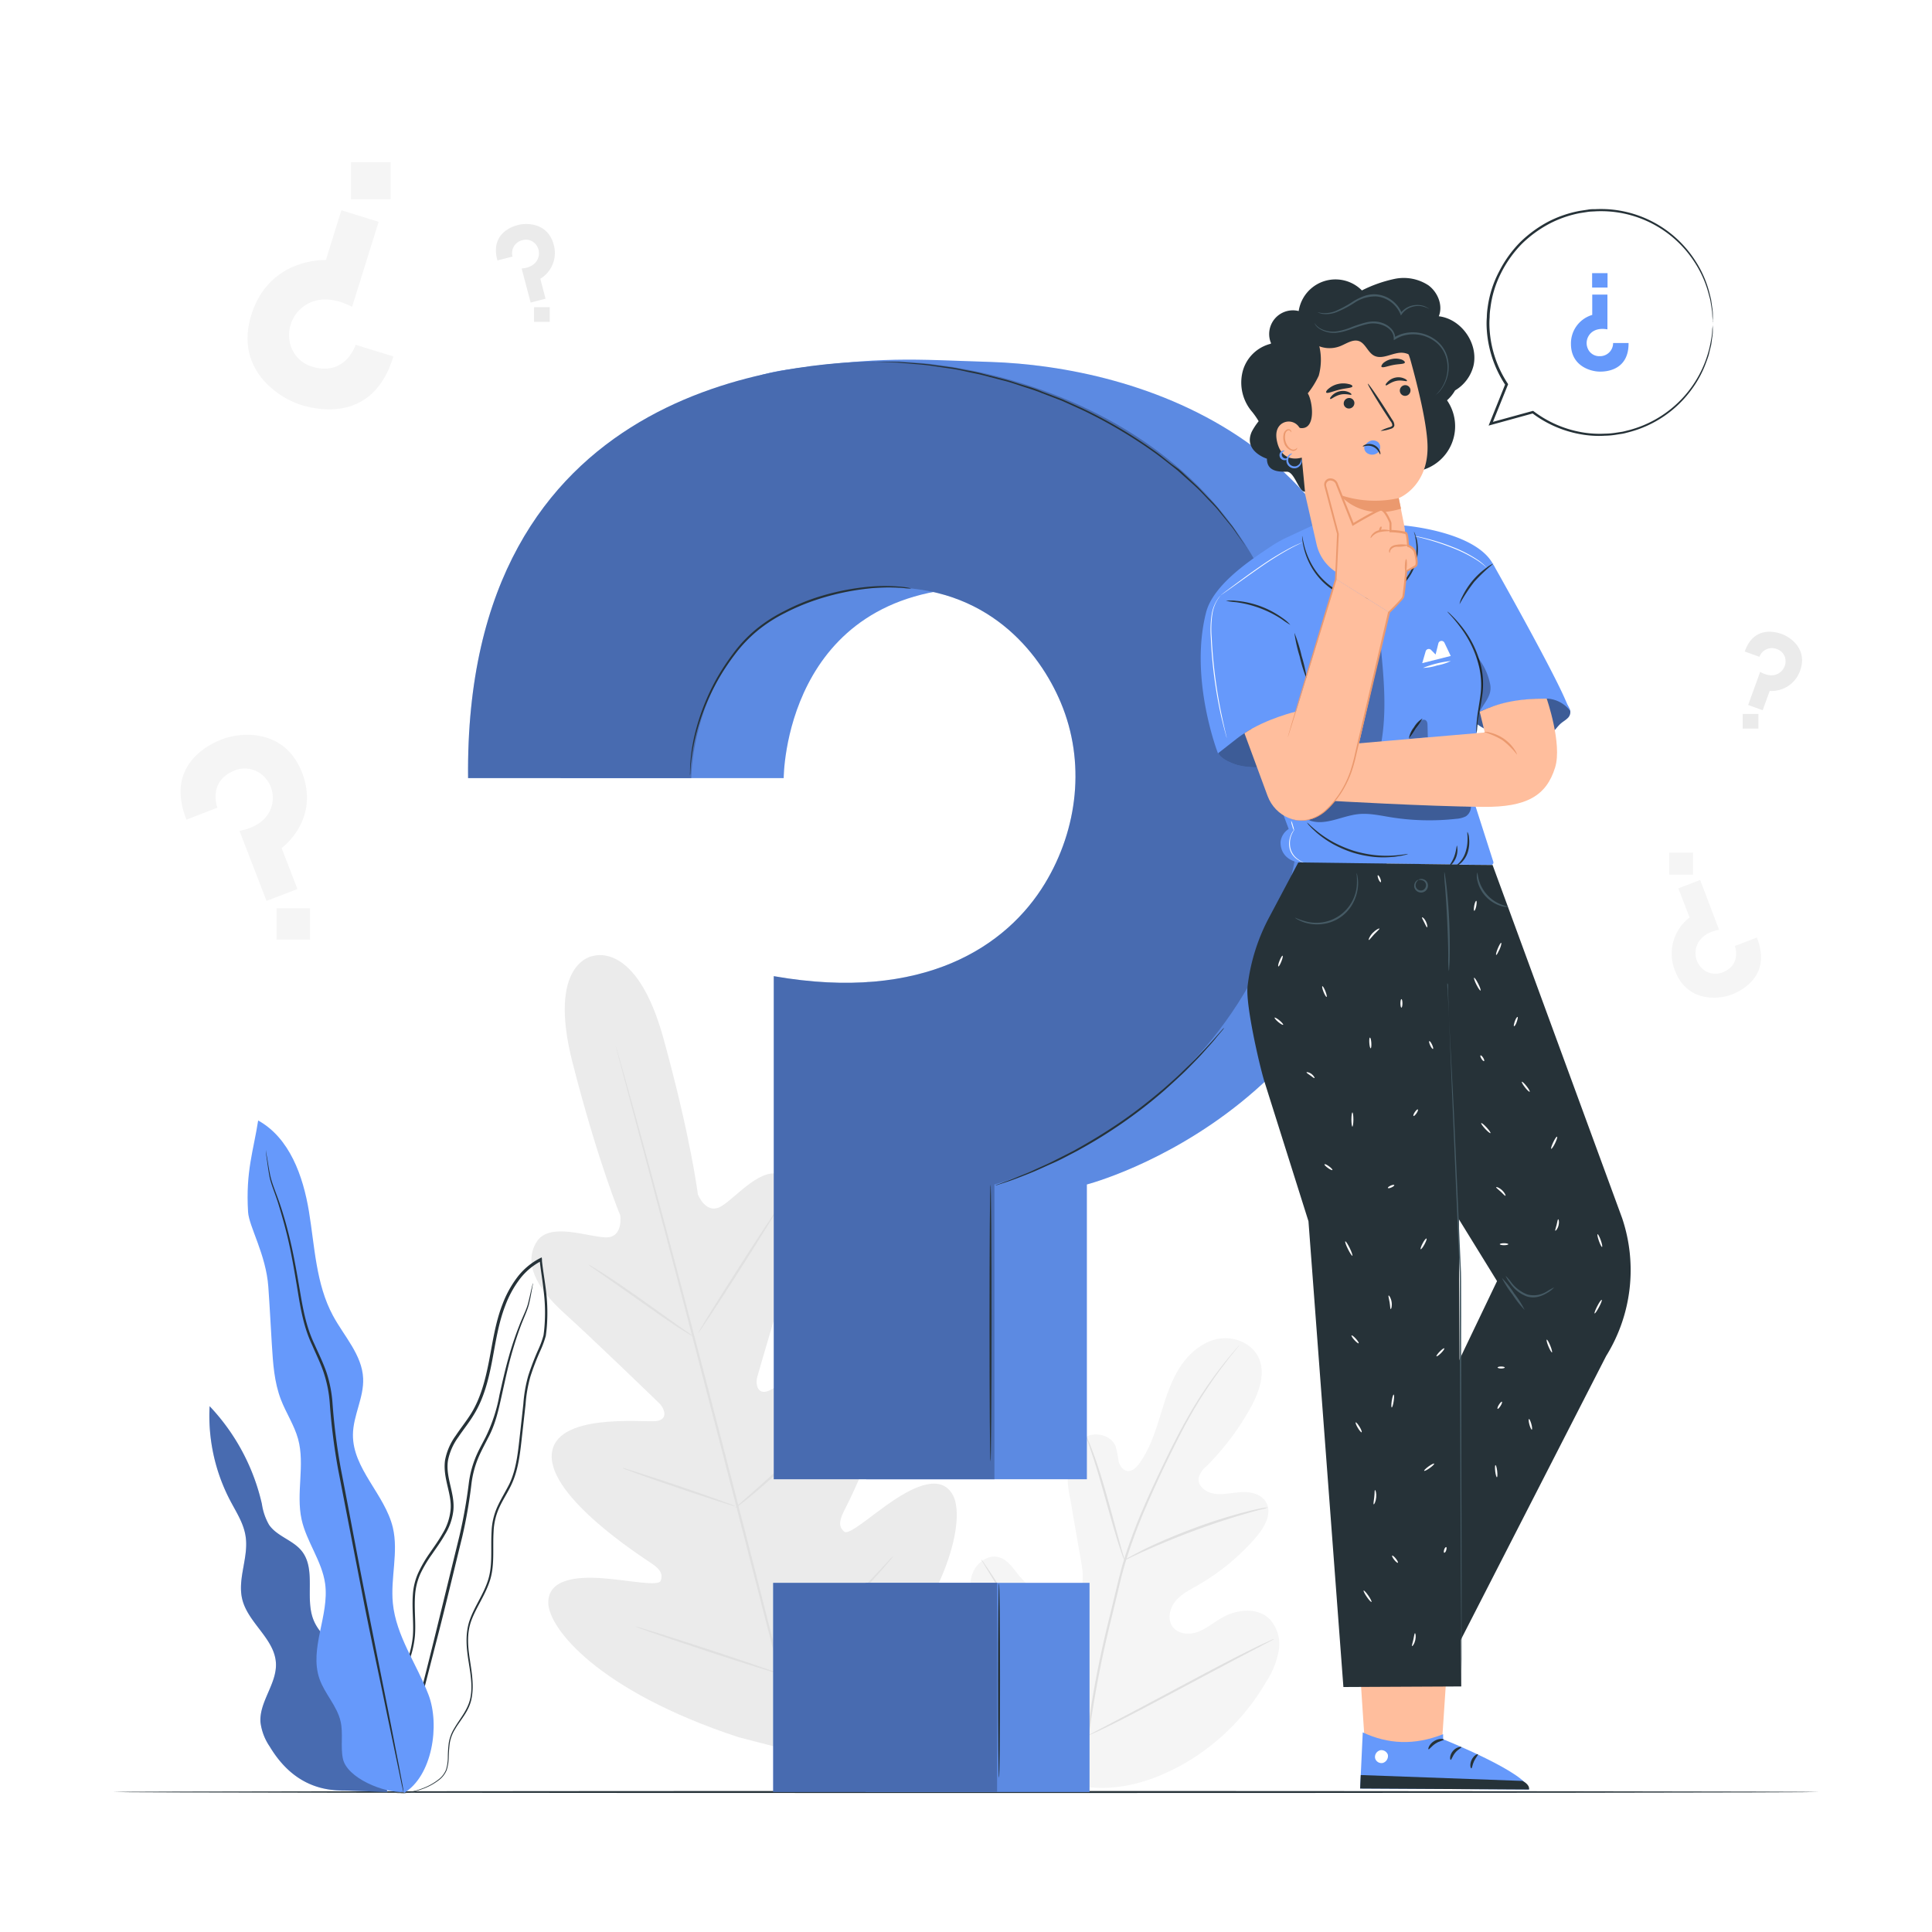 <svg class="animated" id="freepik_stories-questions" xmlns="http://www.w3.org/2000/svg" viewBox="0 0 500 500" version="1.1" xmlns:xlink="http://www.w3.org/1999/xlink" xmlns:svgjs="http://svgjs.com/svgjs"><style>svg#freepik_stories-questions:not(.animated) .animable {opacity: 0;}svg#freepik_stories-questions.animated #freepik--background-complete--inject-3 {animation: 1s 1 forwards cubic-bezier(.36,-0.01,.5,1.38) lightSpeedLeft,1.5s Infinite  linear floating;animation-delay: 0s,1s;}svg#freepik_stories-questions.animated #freepik--Floor--inject-3 {animation: 1s 1 forwards cubic-bezier(.36,-0.01,.5,1.38) lightSpeedLeft;animation-delay: 0s;}svg#freepik_stories-questions.animated #freepik--Plant--inject-3 {animation: 1s 1 forwards cubic-bezier(.36,-0.01,.5,1.38) fadeIn;animation-delay: 0s;}svg#freepik_stories-questions.animated #freepik--speech-bubble--inject-3 {animation: 1s 1 forwards cubic-bezier(.36,-0.01,.5,1.38) slideUp;animation-delay: 0s;}svg#freepik_stories-questions.animated #freepik--question-mark--inject-3 {animation: 1s 1 forwards cubic-bezier(.36,-0.01,.5,1.38) slideDown;animation-delay: 0s;}svg#freepik_stories-questions.animated #freepik--Character--inject-3 {animation: 1s 1 forwards cubic-bezier(.36,-0.01,.5,1.38) slideRight;animation-delay: 0s;}            @keyframes lightSpeedLeft {              from {                transform: translate3d(-50%, 0, 0) skewX(20deg);                opacity: 0;              }              60% {                transform: skewX(-10deg);                opacity: 1;              }              80% {                transform: skewX(2deg);              }              to {                opacity: 1;                transform: translate3d(0, 0, 0);              }            }                    @keyframes floating {                0% {                    opacity: 1;                    transform: translateY(0px);                }                50% {                    transform: translateY(-10px);                }                100% {                    opacity: 1;                    transform: translateY(0px);                }            }                    @keyframes fadeIn {                0% {                    opacity: 0;                }                100% {                    opacity: 1;                }            }                    @keyframes slideUp {                0% {                    opacity: 0;                    transform: translateY(30px);                }                100% {                    opacity: 1;                    transform: inherit;                }            }                    @keyframes slideDown {                0% {                    opacity: 0;                    transform: translateY(-30px);                }                100% {                    opacity: 1;                    transform: translateY(0);                }            }                    @keyframes slideRight {                0% {                    opacity: 0;                    transform: translateX(30px);                }                100% {                    opacity: 1;                    transform: translateX(0);                }            }        </style><g id="freepik--background-complete--inject-3" class="animable" style="transform-origin: 256.551px 251.69px;"><path d="M278.44,462.06c-17.24-8.16-24.11-27.56-26.54-45.63-.41-3-1.27-6.12-.29-9s4-5.23,6.9-4.42c2.41.67,3.82,3.09,5.43,5a17.66,17.66,0,0,0,8.16,5.52c2.08.67,4.55.88,6.26-.48,2.34-1.87,2-5.49,1.52-8.47Q278.41,396.29,277,388a28.24,28.24,0,0,1-.59-9c.44-3,2.05-6,4.75-7.24s6.49-.23,7.58,2.59a28.31,28.31,0,0,1,.72,3.69c.29,1.23,1.1,2.5,2.33,2.65s2.3-.9,3.05-1.93c2.56-3.53,4-7.76,5.3-11.95s2.52-8.46,4.76-12.22,5.66-7,9.89-8,9.23.9,11,4.91.06,8.7-2,12.56A67.69,67.69,0,0,1,312.1,379.6a5.57,5.57,0,0,0-1.9,2.88c-.31,2.1,1.91,3.76,4,4.08,2.34.36,4.72-.28,7.09-.4s5.06.48,6.32,2.53c1.73,2.84-.28,6.47-2.43,9a58,58,0,0,1-15.23,12.6c-2.06,1.17-4.25,2.27-5.76,4.11s-2.12,4.7-.7,6.62,4.29,2.13,6.51,1.31,4.07-2.41,6.12-3.6c3.84-2.24,9.18-2.86,12.41.24a9.56,9.56,0,0,1,2.41,8.18,21.93,21.93,0,0,1-3.27,8.13,58.26,58.26,0,0,1-21.58,21.36c-8.95,4.9-17.61,7.29-27.64,5.43" style="fill: rgb(245, 245, 245); transform-origin: 291.123px 404.514px;" id="elura8qom8p1" class="animable"></path><path d="M281.17,450a270.86,270.86,0,0,1,5.74-30.57l1.92-7.93c.63-2.61,1.26-5.19,2-7.67a136,136,0,0,1,5.26-14c1.89-4.38,3.84-8.48,5.69-12.29s3.66-7.33,5.44-10.46a107,107,0,0,1,9.48-14.16c1.25-1.58,2.26-2.77,2.95-3.57.33-.38.6-.68.79-.91s.28-.3.29-.29a3,3,0,0,1-.24.33l-.76.94c-.66.82-1.64,2-2.86,3.63a113.69,113.69,0,0,0-9.31,14.23c-1.75,3.14-3.53,6.66-5.37,10.47s-3.76,7.91-5.63,12.29a134.47,134.47,0,0,0-5.2,14c-.77,2.47-1.39,5-2,7.64l-1.92,7.94a277.08,277.08,0,0,0-5.77,30.5" style="fill: rgb(224, 224, 224); transform-origin: 300.95px 399.135px;" id="ellmsil2gu35r" class="animable"></path><path d="M291,403.79a5.79,5.79,0,0,1-.51-1.23c-.3-.79-.69-2-1.15-3.41-.92-2.9-2.06-6.95-3.3-11.41s-2.43-8.49-3.4-11.36c-.48-1.44-.88-2.61-1.16-3.4a7.35,7.35,0,0,1-.39-1.27,5.84,5.84,0,0,1,.59,1.19c.35.77.8,1.92,1.33,3.34,1.07,2.86,2.32,6.87,3.57,11.35s2.3,8.4,3.14,11.44c.39,1.38.71,2.54,1,3.47A7.53,7.53,0,0,1,291,403.79Z" style="fill: rgb(224, 224, 224); transform-origin: 286.045px 387.75px;" id="elec52vz7nlvr" class="animable"></path><path d="M328.15,390.13a7.55,7.55,0,0,1-1.5.45c-1,.25-2.37.61-4.09,1.11-3.45,1-8.16,2.48-13.29,4.38s-9.7,3.83-13,5.31c-1.64.73-2.95,1.36-3.86,1.79a8.72,8.72,0,0,1-1.43.62,7.51,7.51,0,0,1,1.33-.82c.88-.49,2.17-1.17,3.79-2,3.23-1.58,7.79-3.57,12.93-5.48a135,135,0,0,1,13.39-4.23c1.74-.46,3.16-.76,4.15-.95A8.54,8.54,0,0,1,328.15,390.13Z" style="fill: rgb(224, 224, 224); transform-origin: 309.565px 396.96px;" id="elg0x40dzx2om" class="animable"></path><path d="M281.52,449.23a2.61,2.61,0,0,1-.34-.43l-.89-1.27c-.77-1.12-1.84-2.75-3.13-4.79-2.6-4.08-6-9.83-9.67-16.23s-7-12.17-9.53-16.29l-3-4.89-.8-1.33a1.91,1.91,0,0,1-.25-.48s.13.13.34.42.54.76.89,1.28c.77,1.11,1.84,2.74,3.14,4.79,2.59,4.08,6,9.82,9.67,16.22s7,12.17,9.52,16.3l3,4.88c.32.53.59,1,.8,1.33A1.85,1.85,0,0,1,281.52,449.23Z" style="fill: rgb(224, 224, 224); transform-origin: 267.715px 426.375px;" id="elp6r3k1lo44n" class="animable"></path><path d="M329.7,424.18a1.86,1.86,0,0,1-.47.3l-1.39.74-5.16,2.69c-4.36,2.28-10.34,5.49-16.94,9s-12.61,6.72-17,8.9c-2.2,1.09-4,2-5.24,2.53L282,449a2.32,2.32,0,0,1-.52.2,2.15,2.15,0,0,1,.47-.3l1.4-.74,5.16-2.7c4.35-2.27,10.33-5.48,16.93-9s12.62-6.71,17-8.89c2.2-1.09,4-2,5.24-2.53l1.44-.66A2,2,0,0,1,329.7,424.18Z" style="fill: rgb(224, 224, 224); transform-origin: 305.59px 436.69px;" id="el0aqjugkea8l9" class="animable"></path><path d="M153.4,247.41s-11.88,1.65-5.21,27.67,12.33,39.44,12.33,39.44.89,5.89-3.86,5.71-14.44-4-17.73,1.09c-3.4,5.32-.42,11.72,7,18.43s23.24,22,24.66,23.39,2.46,4.25-.8,4.64-26.38-2.32-27,8.73,23.21,26.33,25.78,28.05,3,3.06,2.4,4.56-8.26-.15-14.87-.66-14.37.08-14.2,6.48,12.69,22.6,49.19,34.64l17.29,4.47,12.77-12.58c25.7-28.59,28.51-48.86,25.48-54.5s-10-2.29-15.54,1.43-11.34,9-12.58,8-1.56-2.38-.18-5.15,14.47-27.87,8.43-37.15S202,358.64,199,359.91s-3.54-1.75-3-3.63,6.64-23,9.78-32.55,2.54-16.57-3.06-19.49c-5.4-2.81-11.89,5.35-15.93,7.87s-6.18-3-6.18-3-1.76-14.45-8.9-40.35-18.53-21.26-18.53-21.26" style="fill: rgb(235, 235, 235); transform-origin: 192.571px 350.614px;" id="elifvi8spnf6" class="animable"></path><path d="M208.37,458.35c-5.17-19-13.8-53-21.35-82.19s-14.41-55.51-19.49-74.57c-2.54-9.52-4.6-17.22-6-22.57-.7-2.65-1.25-4.72-1.63-6.14l-.42-1.6c-.09-.36-.12-.55-.12-.55s.07.17.18.53.26.91.46,1.59c.41,1.42,1,3.47,1.74,6.11,1.5,5.31,3.62,13,6.2,22.52,5.17,19,12.1,45.41,19.65,74.54s16.11,63.16,21.19,82.22" style="fill: rgb(224, 224, 224); transform-origin: 184.07px 364.54px;" id="elg5sqmdlh9f" class="animable"></path><path d="M152.27,327.26a6.46,6.46,0,0,1,1.14.61c.71.42,1.73,1.06,3,1.86,2.49,1.61,5.88,3.92,9.57,6.53l9.42,6.72,2.87,2a5.68,5.68,0,0,1,1,.79,6.29,6.29,0,0,1-1.15-.61c-.71-.42-1.73-1.06-3-1.87-2.47-1.63-5.83-4-9.52-6.6l-9.47-6.65-2.88-2A5.87,5.87,0,0,1,152.27,327.26Z" style="fill: rgb(224, 224, 224); transform-origin: 165.77px 336.515px;" id="el456sghsyhn" class="animable"></path><path d="M180.72,344.94c-.13-.08,4.32-7.27,9.93-16.06s10.28-15.85,10.41-15.77-4.32,7.28-9.94,16.07S180.85,345,180.72,344.94Z" style="fill: rgb(224, 224, 224); transform-origin: 190.89px 329.025px;" id="elkq36kqsndw7" class="animable"></path><path d="M190.3,390.22a5.27,5.27,0,0,1,.95-.92l2.69-2.36c2.27-2,5.4-4.76,8.74-7.94s6.28-6.15,8.38-8.32c1-1,1.82-1.89,2.49-2.57a6.91,6.91,0,0,1,1-.91,5.25,5.25,0,0,1-.8,1.05c-.54.65-1.35,1.57-2.37,2.69-2,2.25-4.92,5.28-8.28,8.46s-6.52,5.92-8.86,7.84c-1.18,1-2.14,1.72-2.82,2.23A6.11,6.11,0,0,1,190.3,390.22Z" style="fill: rgb(224, 224, 224); transform-origin: 202.425px 378.71px;" id="elo8yo280wrsr" class="animable"></path><path d="M161.05,379.89a5,5,0,0,1,1.18.29l3.17,1c2.66.85,6.33,2.06,10.37,3.42s7.69,2.64,10.32,3.59l3.11,1.14a5.4,5.4,0,0,1,1.11.49,4.61,4.61,0,0,1-1.18-.28l-3.17-1c-2.66-.85-6.33-2.06-10.37-3.43s-7.69-2.64-10.32-3.58l-3.11-1.15A4.53,4.53,0,0,1,161.05,379.89Z" style="fill: rgb(224, 224, 224); transform-origin: 175.68px 384.855px;" id="el6fythk5t96q" class="animable"></path><path d="M164.43,420.94a7.94,7.94,0,0,1,1.51.38l4.06,1.24c3.42,1.07,8.13,2.58,13.33,4.29s9.89,3.27,13.28,4.44l4,1.4a10.22,10.22,0,0,1,1.45.59,7.91,7.91,0,0,1-1.52-.38l-4.06-1.24c-3.42-1.07-8.13-2.58-13.33-4.29s-9.89-3.28-13.27-4.44l-4-1.41A8.65,8.65,0,0,1,164.43,420.94Z" style="fill: rgb(224, 224, 224); transform-origin: 183.245px 427.11px;" id="elhaiojspvc6l" class="animable"></path><path d="M201.24,432.73a8.94,8.94,0,0,1,1.17-1.19l3.31-3.11c2.79-2.63,6.63-6.28,10.76-10.43s7.78-8,10.4-10.8l3.1-3.32a10.62,10.62,0,0,1,1.19-1.18,8.86,8.86,0,0,1-1,1.32c-.68.83-1.7,2-3,3.44-2.55,2.88-6.15,6.78-10.3,10.93s-8,7.77-10.88,10.33c-1.44,1.27-2.61,2.3-3.44,3A9.94,9.94,0,0,1,201.24,432.73Z" style="fill: rgb(224, 224, 224); transform-origin: 216.205px 417.715px;" id="elq63ma3ftfm" class="animable"></path><path d="M101.8,92.24l-9.76-3s-2.56,8.2-11.12,5.69a8.29,8.29,0,0,1-6.07-7.43A9.12,9.12,0,0,1,78,79.77c2.51-2.22,6.91-3.57,13.12-.36l6.87-22-9.65-3-4,12.89S69.7,66.57,65.05,81.48c-4.45,14.27,7.31,21.58,12.79,23.29C82,106.07,96.61,109.51,101.8,92.24Z" style="fill: rgb(245, 245, 245); transform-origin: 82.933px 80.176px;" id="ellee8dm0xzf" class="animable"></path><g id="el5u2moffiowk"><rect x="90.84" y="41.99" width="10.26" height="9.58" style="fill: rgb(245, 245, 245); transform-origin: 95.97px 46.78px; transform: rotate(-162.67deg);" class="animable" id="el3ekk7judj8y"></rect></g><path d="M128.73,67.4l3.91-1a3.43,3.43,0,0,1,2.53-4.23,3.28,3.28,0,0,1,3.6,1.21,3.61,3.61,0,0,1,.55,3.23c-.37,1.27-1.56,2.65-4.32,2.88l2.33,8.81,3.86-1-1.36-5.16a7.79,7.79,0,0,0,3.47-8.8c-1.5-5.72-7-5.69-9.17-5.12C132.45,58.61,126.84,60.52,128.73,67.4Z" style="fill: rgb(235, 235, 235); transform-origin: 135.971px 68.137px;" id="el5khrl1yy7qi" class="animable"></path><g id="el2sohl8fpdb4"><rect x="138.21" y="79.5" width="4.06" height="3.79" style="fill: rgb(235, 235, 235); transform-origin: 140.24px 81.395px; transform: rotate(-15.005deg);" class="animable" id="elww1g2my6jhs"></rect></g><path d="M451.54,168.61l3.8,1.37a3.44,3.44,0,0,1,4.5-2,3.26,3.26,0,0,1,2.26,3,3.63,3.63,0,0,1-1.38,3c-1,.83-2.79,1.28-5.19-.1l-3.11,8.57,3.76,1.36,1.82-5a7.81,7.81,0,0,0,7.87-5.26c2-5.56-2.51-8.65-4.64-9.42C459.6,163.49,453.9,161.88,451.54,168.61Z" style="fill: rgb(235, 235, 235); transform-origin: 458.955px 173.65px;" id="elzwto46zj7y" class="animable"></path><g id="elmsc3yxrmps"><rect x="451.01" y="184.77" width="4.06" height="3.79" style="fill: rgb(235, 235, 235); transform-origin: 453.04px 186.665px; transform: rotate(19.91deg);" class="animable" id="eldyn4fvng8ug"></rect></g><path d="M48.26,212.13l8-3.1s-2.6-6.75,4.37-9.58a7,7,0,0,1,7.9,1.73,7.73,7.73,0,0,1,1.94,6.73c-.5,2.78-2.7,6-8.49,7.11l7,18.13,8-3.06-4.1-10.62s10-7.18,5.31-19.48C73.64,188.23,62,189.57,57.53,191.3,54.08,192.63,42.64,198,48.26,212.13Z" style="fill: rgb(245, 245, 245); transform-origin: 63.087px 211.66px;" id="elb6emmfd86ku" class="animable"></path><g id="el56mtrkl8pwn"><rect x="71.58" y="235.07" width="8.65" height="8.08" style="fill: rgb(245, 245, 245); transform-origin: 75.905px 239.11px; transform: rotate(-21.07deg);" class="animable" id="elyzi5cbmcdga"></rect></g><path d="M454.67,242.64l-5.7,2.19s1.84,4.79-3.1,6.79a5,5,0,0,1-5.6-1.22,5.47,5.47,0,0,1-1.37-4.77c.36-2,1.92-4.24,6-5L440,227.74l-5.64,2.17,2.9,7.53a11.79,11.79,0,0,0-3.76,13.8c3.21,8.33,11.43,7.39,14.63,6.16C450.55,256.45,458.65,252.65,454.67,242.64Z" style="fill: rgb(245, 245, 245); transform-origin: 444.193px 242.971px;" id="eli7rlqhnupn" class="animable"></path><g id="ellwx2flrvft"><rect x="432.01" y="220.66" width="6.13" height="5.72" style="fill: rgb(245, 245, 245); transform-origin: 435.075px 223.52px; transform: rotate(158.93deg);" class="animable" id="elfdv56ygi6g5"></rect></g></g><g id="freepik--Floor--inject-3" class="animable" style="transform-origin: 250px 463.77px;"><path d="M470.77,463.77c0,.15-98.85.26-220.76.26s-220.78-.11-220.78-.26,98.83-.26,220.78-.26S470.77,463.63,470.77,463.77Z" style="fill: rgb(38, 50, 56); transform-origin: 250px 463.77px;" id="elnpklmp2ju3i" class="animable"></path></g><g id="freepik--Plant--inject-3" class="animable" style="transform-origin: 97.921px 377.043px;"><path d="M92.64,437.8c1-3.68-1.47-7.37-4.17-10s-5.93-5.05-7.34-8.58c-2.28-5.72.78-13.12-3.1-17.89-2.29-2.8-6.39-3.74-8.42-6.74a15.23,15.23,0,0,1-1.83-5.35,54.32,54.32,0,0,0-13.53-25.32,47.22,47.22,0,0,0,5.31,24.4c1.57,3,3.51,5.92,4,9.27.85,5.43-2.19,11-.85,16.36,1.53,6.1,8.38,10.19,8.7,16.47.28,5.31-4.35,10-4,15.28A14.22,14.22,0,0,0,69.8,452c4.1,6.83,10.14,11.53,19.28,11.38l11.2.39Z" style="fill: #6699FB; transform-origin: 77.231px 413.845px;" id="elsnt1m5qg6f" class="animable"></path><g id="el3a8dpqjnwfd"><g style="opacity: 0.3; transform-origin: 77.231px 413.845px;" class="animable" id="elbcayzg2dbw"><path d="M92.64,437.8c1-3.68-1.47-7.37-4.17-10s-5.93-5.05-7.34-8.58c-2.28-5.72.78-13.12-3.1-17.89-2.29-2.8-6.39-3.74-8.42-6.74a15.23,15.23,0,0,1-1.83-5.35,54.32,54.32,0,0,0-13.53-25.32,47.22,47.22,0,0,0,5.31,24.4c1.57,3,3.51,5.92,4,9.27.85,5.43-2.19,11-.85,16.36,1.53,6.1,8.38,10.19,8.7,16.47.28,5.31-4.35,10-4,15.28A14.22,14.22,0,0,0,69.8,452c4.1,6.83,10.14,11.53,19.28,11.38l11.2.39Z" id="elk3k6ihe6tcm" class="animable" style="transform-origin: 77.231px 413.845px;"></path></g></g><path d="M102.54,464a9,9,0,0,0,3.09-.06,19.27,19.27,0,0,0,3.63-.92,15.55,15.55,0,0,0,4.5-2.46,6.22,6.22,0,0,0,1.85-2.47,11.67,11.67,0,0,0,.52-3.34,32.52,32.52,0,0,1,.27-3.62,9.79,9.79,0,0,1,1.36-3.6c1.32-2.32,3.52-4.52,4.22-7.67s.22-6.45-.3-9.81-1-7,.26-10.52,3.66-6.67,4.89-10.61.65-8.28.91-12.51a16.5,16.5,0,0,1,1.46-6.22c.9-2,2.16-3.85,3.14-5.93,2-4.22,2.34-9,2.88-13.69.27-2.36.53-4.75.8-7.15a35.54,35.54,0,0,1,1.25-7.17,64.16,64.16,0,0,1,2.68-6.93,24.09,24.09,0,0,0,1.3-3.61,36.45,36.45,0,0,0,.36-3.86,45.81,45.81,0,0,0-.3-7.75c-.3-2.58-.77-5.14-1.05-7.73,0-.16,0-.31,0-.45l-.06-.51-.45.22a17.3,17.3,0,0,0-6,5.09,27.65,27.65,0,0,0-3.71,6.83c-1.87,4.81-2.54,9.85-3.48,14.66s-2.14,9.54-4.6,13.54c-1.23,2-2.72,3.82-4,5.76a15.78,15.78,0,0,0-2.78,6.38c-.67,4.74,1.94,8.9,1.4,13.1a14.49,14.49,0,0,1-2,5.81c-1,1.79-2.21,3.45-3.35,5.11a32.76,32.76,0,0,0-3,5.17,16.27,16.27,0,0,0-1.38,5.61c-.27,3.78.26,7.36,0,10.74a24.75,24.75,0,0,1-2.77,9.21c-1.35,2.75-2.86,5.24-4.12,7.66-.63,1.2-1.22,2.38-1.7,3.57a17.87,17.87,0,0,0-1,3.54,22.2,22.2,0,0,0-.08,6.39,16.11,16.11,0,0,0,3.2,8.15,8.11,8.11,0,0,0,.91,1,4.55,4.55,0,0,0,.73.62c.42.31.64.45.64.45a13.93,13.93,0,0,1-2.17-2.14,16.15,16.15,0,0,1-3-8.1,22.09,22.09,0,0,1,.14-6.3,17,17,0,0,1,1-3.45,36.53,36.53,0,0,1,1.71-3.52c1.27-2.4,2.79-4.88,4.17-7.65a25,25,0,0,0,2.86-9.37c.3-3.45-.22-7.05.06-10.73a16.06,16.06,0,0,1,1.35-5.43,32.62,32.62,0,0,1,3-5.06c1.14-1.66,2.35-3.32,3.39-5.15a15,15,0,0,0,2.14-6.05c.54-4.47-2.05-8.65-1.38-13.06a15.33,15.33,0,0,1,2.69-6.1c1.27-1.91,2.77-3.73,4-5.78,2.55-4.11,3.78-8.93,4.71-13.76s1.62-9.83,3.46-14.55a26.91,26.91,0,0,1,3.61-6.64,16.59,16.59,0,0,1,5.77-4.88l-.51-.29c0,.15,0,.3.05.46.28,2.62.75,5.18,1,7.74a44.36,44.36,0,0,1,.29,7.63,37.37,37.37,0,0,1-.34,3.74,22.5,22.5,0,0,1-1.26,3.49,66.05,66.05,0,0,0-2.7,7,36.3,36.3,0,0,0-1.26,7.28c-.26,2.41-.53,4.8-.79,7.16-.54,4.71-.89,9.41-2.8,13.48-1,2-2.2,3.91-3.13,5.95a17.11,17.11,0,0,0-1.5,6.45c-.25,4.32.31,8.55-.86,12.37s-3.6,7-4.83,10.61-.78,7.43-.24,10.78,1.08,6.65.36,9.62-2.78,5.19-4.12,7.57a10.19,10.19,0,0,0-1.39,3.75,31.48,31.48,0,0,0-.24,3.66,11.2,11.2,0,0,1-.48,3.26,5.89,5.89,0,0,1-1.73,2.35,15.41,15.41,0,0,1-4.39,2.48,19.39,19.39,0,0,1-3.59,1,13.76,13.76,0,0,1-2.27.22C102.81,464,102.54,464,102.54,464Z" style="fill: rgb(38, 50, 56); transform-origin: 119.323px 394.758px;" id="elb5szp4snhm" class="animable"></path><path d="M137.92,332.1a1.2,1.2,0,0,0-.11.34l-.24,1c-.22.89-.49,2.22-.91,3.88s-1.45,3.54-2.32,5.85a83.47,83.47,0,0,0-2.66,7.94c-.86,3-1.61,6.3-2.41,9.86a41.47,41.47,0,0,1-3.58,10.93c-.92,1.82-2,3.66-2.77,5.68a26.05,26.05,0,0,0-1.61,6.42,131.08,131.08,0,0,1-2.42,13.55c-2.24,9.17-4.38,17.91-6.33,25.87s-3.79,15.08-5.31,21.1-2.67,10.82-3.51,14.25c-.39,1.64-.7,2.93-.92,3.88-.09.41-.17.74-.23,1a1.85,1.85,0,0,0,0,.35,1.31,1.31,0,0,0,.13-.33c.07-.27.17-.59.29-1,.25-.93.6-2.22,1.05-3.85.9-3.4,2.17-8.23,3.74-14.18s3.4-13.15,5.45-21.06,4.13-16.71,6.39-25.89A124.72,124.72,0,0,0,122,384.1a25.83,25.83,0,0,1,1.56-6.27c.79-2,1.8-3.79,2.72-5.63,2-3.65,2.79-7.57,3.58-11.1s1.49-6.87,2.31-9.85,1.68-5.64,2.54-7.94,1.81-4.2,2.22-5.92.6-3,.78-3.92q.1-.62.18-1C137.92,332.22,137.94,332.1,137.92,332.1Z" style="fill: rgb(38, 50, 56); transform-origin: 120.255px 398.05px;" id="el4g1vq5k5zl6" class="animable"></path><path d="M104.52,464.05c7.31-4.35,9.41-17.55,6.36-25.49s-8.39-15.2-9.21-23.67c-.64-6.51,1.5-13.19,0-19.55-2.05-8.59-10.43-15.24-10.33-24.07.05-4.95,2.87-9.61,2.64-14.56-.27-6.06-4.93-10.88-7.81-16.22-4.42-8.19-4.71-17.86-6.22-27s-5-19-13.14-23.51c-1.2,7.79-3.25,13.13-2.61,23.68.24,3.79,4.64,11,5.24,19.35.36,5,.6,9.94.91,14.9s.61,9.76,2.34,14.28c1.33,3.47,3.46,6.62,4.45,10.2,1.85,6.73-.59,14,.91,20.84,1.27,5.78,5.27,10.75,6.09,16.61,1.14,8.23-4.18,16.79-1.46,24.64,1.36,3.9,4.56,7,5.47,11.05.71,3.12-.06,6.43.58,9.56,1,5.06,10.66,9,15.81,8.67" style="fill: #6699FB; transform-origin: 88.156px 377.015px;" id="el78mjn4yv95p" class="animable"></path><path d="M68.81,297.67a2.37,2.37,0,0,0,0,.44c0,.33.1.75.16,1.28.17,1.13.36,2.78.74,4.92s1.52,4.56,2.4,7.48,1.86,6.26,2.68,10,1.54,7.91,2.27,12.38,1.53,9.34,3.75,14c1,2.33,2.18,4.67,3,7.17a32.35,32.35,0,0,1,1.54,7.9,158.1,158.1,0,0,0,2.15,17c2.24,11.54,4.37,22.53,6.31,32.54s3.89,18.94,5.45,26.5,2.84,13.6,3.73,17.86l1,4.85c.12.52.21.93.29,1.25a2.49,2.49,0,0,0,.12.43,1.83,1.83,0,0,0,0-.44c-.06-.33-.13-.74-.22-1.27-.22-1.16-.53-2.8-.92-4.88-.84-4.27-2-10.37-3.51-17.9s-3.3-16.56-5.29-26.53-4-21-6.25-32.53a159.51,159.51,0,0,1-2.16-17,32.82,32.82,0,0,0-1.59-8.06c-.89-2.54-2.06-4.89-3.09-7.21-2.2-4.59-3-9.38-3.76-13.83s-1.49-8.63-2.36-12.39-1.82-7.12-2.8-10-2.07-5.32-2.51-7.41-.65-3.77-.86-4.88c-.1-.52-.18-.94-.24-1.27A3.39,3.39,0,0,0,68.81,297.67Z" style="fill: rgb(38, 50, 56); transform-origin: 86.606px 380.67px;" id="elgr32thb2vri" class="animable"></path></g><g id="freepik--speech-bubble--inject-3" class="animable" style="transform-origin: 414.007px 83.453px;"><path d="M421.47,88.77h-4A3.39,3.39,0,0,1,414,92.18a3.22,3.22,0,0,1-3.12-2.06,3.56,3.56,0,0,1,.28-3.22c.68-1.12,2.16-2.13,4.84-1.66v-9h-3.93v5.26A7.68,7.68,0,0,0,406.56,89c0,5.82,5.22,7.17,7.46,7.17C415.73,96.21,421.55,95.8,421.47,88.77Z" style="fill: #6699FB; transform-origin: 414.015px 86.206px;" id="elp7hj3bvjj2n" class="animable"></path><g id="eljhyyjw88hi"><rect x="412.04" y="70.69" width="3.99" height="3.73" style="fill: #6699FB; transform-origin: 414.035px 72.555px; transform: rotate(180deg);" class="animable" id="el29av9z4gzww"></rect></g><path d="M443.28,83.45a3.26,3.26,0,0,0,0-.51c0-.36,0-.85,0-1.48,0-.32,0-.69-.05-1.09s-.11-.84-.18-1.3-.14-1-.22-1.53l-.42-1.7a27.74,27.74,0,0,0-3.6-8.25,29.09,29.09,0,0,0-21.89-13.38,29.4,29.4,0,0,0-4-.08c-.67,0-1.36,0-2,.13l-2.06.31a29.69,29.69,0,0,0-8.12,2.77,31.68,31.68,0,0,0-7.29,5.31,30.35,30.35,0,0,0-5.49,7.64A27.73,27.73,0,0,0,385,79.6a18.87,18.87,0,0,0-.21,2.49,21,21,0,0,0-.05,2.51,29.51,29.51,0,0,0,4.85,15.05l0-.31c-1.39,3.47-2.76,6.88-4.1,10.2l-.24.61.63-.18,10.9-3-.26-.06A29.18,29.18,0,0,0,409,112.37a26,26,0,0,0,6.38.39,19.47,19.47,0,0,0,3.07-.29l1.49-.23c.49-.09,1-.24,1.44-.35A29.17,29.17,0,0,0,438,100.5a27.83,27.83,0,0,0,3.57-6.77c.19-.53.37-1,.54-1.52s.26-1,.37-1.45.23-.91.33-1.33.13-.83.19-1.22c.09-.77.23-1.45.26-2s0-1.08,0-1.5,0-.68,0-.91,0-.31,0-.31a1.05,1.05,0,0,0,0,.31c0,.23,0,.53-.07.91s-.06.91-.1,1.49-.19,1.26-.31,2a29,29,0,0,1-21.51,23.2c-.47.11-.94.25-1.42.34l-1.47.22a19.93,19.93,0,0,1-3,.27,26.63,26.63,0,0,1-6.26-.41,28.85,28.85,0,0,1-12.19-5.37l-.12-.1-.15,0-10.91,3,.38.43,4.11-10.19.06-.16-.09-.15a28.76,28.76,0,0,1-4.12-9.79,29.3,29.3,0,0,1-.62-4.92,20,20,0,0,1,.05-2.45,16.37,16.37,0,0,1,.2-2.43,27.06,27.06,0,0,1,2.79-9.11,30.11,30.11,0,0,1,5.35-7.48A30.88,30.88,0,0,1,401,57.89a28.79,28.79,0,0,1,7.95-2.75l2-.31c.67-.1,1.34-.09,2-.14a29.9,29.9,0,0,1,3.91.07,28.78,28.78,0,0,1,21.63,13,27.69,27.69,0,0,1,3.66,8.12l.45,1.68c.09.53.17,1,.25,1.5s.14.9.21,1.3.05.76.08,1.08c0,.62.08,1.11.11,1.47A1.69,1.69,0,0,0,443.28,83.45Z" style="fill: rgb(38, 50, 56); transform-origin: 414.007px 83.453px;" id="el70gz1ub0mo6" class="animable"></path></g><g id="freepik--question-mark--inject-3" class="animable" style="transform-origin: 241.25px 278.424px;"><path d="M145.07,201.38h57.75s0-48.49,50.39-49.35c26.17-.46,39.74,16.69,45.26,29.82,6.4,15.25,4.46,32.63-4.12,46.78-9.79,16.15-30.89,32.38-69.81,25.52l-.37,128.67h57.11V306.54s80.09-20.7,80.09-109c0-84.45-68.29-102.69-105-103.87-20.42-.65-27.82-1.53-53.08,2.06C171.1,100.33,144.39,137.71,145.07,201.38Z" style="fill: #6699FB; transform-origin: 253.214px 237.949px;" id="el3k1h35v8lvu" class="animable"></path><rect x="224.01" y="409.64" width="57.96" height="54.13" style="fill: #6699FB; transform-origin: 252.99px 436.705px;" id="elhz9ie4vujhi" class="animable"></rect><g id="elu8u5iuh3sbb"><rect x="224.01" y="409.64" width="57.96" height="54.13" style="opacity: 0.1; transform-origin: 252.99px 436.705px;" class="animable" id="elortfzeio44"></rect></g><g id="el0r45rrh8g1y"><path d="M145.07,201.38h57.75s0-48.49,50.39-49.35c26.17-.46,39.74,16.69,45.26,29.82,6.4,15.25,4.46,32.63-4.12,46.78-9.79,16.15-30.89,32.38-69.81,25.52l-.37,128.67h57.11V306.54s80.09-20.7,80.09-109c0-84.45-68.29-102.69-105-103.87-20.42-.65-27.82-1.53-53.08,2.06C171.1,100.33,144.39,137.71,145.07,201.38Z" style="opacity: 0.1; transform-origin: 253.214px 237.949px;" class="animable" id="el8t9cvdqyxs3"></path></g><path d="M121.14,201.38H178.9s0-48.49,50.39-49.35c26.17-.46,39.74,16.69,45.25,29.82,6.41,15.25,4.47,32.63-4.11,46.78-9.79,16.15-31.26,30.83-70.18,24V382.82h57.11V306.54s80.09-20.7,80.09-109c0-84.45-75.74-104.06-108.15-104.06C204.51,93.51,120.05,99.5,121.14,201.38Z" style="fill: #6699FB; transform-origin: 229.29px 238.15px;" id="elv1n4i17u35" class="animable"></path><g id="elsecyr2fnvxg"><path d="M121.14,201.38H178.9s0-48.49,50.39-49.35c26.17-.46,39.74,16.69,45.25,29.82,6.41,15.25,4.47,32.63-4.11,46.78-9.79,16.15-31.26,30.83-70.18,24V382.82h57.11V306.54s80.09-20.7,80.09-109c0-84.45-75.74-104.06-108.15-104.06C204.51,93.51,120.05,99.5,121.14,201.38Z" style="opacity: 0.3; transform-origin: 229.29px 238.15px;" class="animable" id="elsuxfhfqp07b"></path></g><rect x="200.09" y="409.64" width="57.96" height="54.13" style="fill: #6699FB; transform-origin: 229.07px 436.705px;" id="el9ez4noj0p2v" class="animable"></rect><g id="elzuq06e9c0gd"><rect x="200.09" y="409.64" width="57.96" height="54.13" style="opacity: 0.3; transform-origin: 229.07px 436.705px;" class="animable" id="el3thbcasolom"></rect></g><path d="M235.81,152.29a5,5,0,0,1-.86,0c-.57,0-1.39-.19-2.46-.2a49.89,49.89,0,0,0-9.06.38,64.18,64.18,0,0,0-13.07,3.07,55.92,55.92,0,0,0-7.28,3.14,38.48,38.48,0,0,0-7.13,4.61,35.24,35.24,0,0,0-5.83,6.16,60.36,60.36,0,0,0-4.37,6.62,59.19,59.19,0,0,0-5.17,12.38,50.35,50.35,0,0,0-1.74,8.9c-.12,1.06-.15,1.9-.18,2.46a4.55,4.55,0,0,1-.08.86,4.78,4.78,0,0,1,0-.86c0-.57,0-1.41.09-2.48a46,46,0,0,1,1.59-9,57.6,57.6,0,0,1,5.1-12.52,59.89,59.89,0,0,1,4.39-6.69,35,35,0,0,1,5.9-6.25,38.76,38.76,0,0,1,7.22-4.67A56,56,0,0,1,210.2,155a62.82,62.82,0,0,1,13.19-3,46,46,0,0,1,9.11-.21,21.56,21.56,0,0,1,2.46.3A6.21,6.21,0,0,1,235.81,152.29Z" style="fill: rgb(38, 50, 56); transform-origin: 207.185px 176.163px;" id="elvjybq71eb9" class="animable"></path><path d="M322.83,142s-.07-.07-.19-.22-.3-.41-.5-.7l-1.91-2.7c-.41-.58-.85-1.25-1.37-1.94l-1.8-2.19L315,131.72c-.75-.88-1.63-1.73-2.51-2.66s-1.78-1.92-2.8-2.87-2.11-1.92-3.23-2.92c-.56-.5-1.11-1-1.71-1.53l-1.86-1.47c-1.27-1-2.53-2-3.9-3a125.71,125.71,0,0,0-18.93-11.18l-5.27-2.38-5.23-2c-1.71-.71-3.45-1.21-5.13-1.77s-3.32-1.13-5-1.52l-4.78-1.25c-1.55-.41-3.09-.66-4.56-1s-2.89-.64-4.28-.81l-4-.58c-2.53-.43-4.85-.52-6.87-.72-1-.08-2-.19-2.83-.23l-2.38-.06-3.3-.11-.86,0-.29,0a.94.94,0,0,1,.29,0l.86,0h3.3l2.39,0c.87,0,1.82.12,2.84.19,2,.17,4.36.24,6.89.65l4,.54c1.39.16,2.81.52,4.29.79s3,.55,4.59,1l4.8,1.24c1.66.38,3.3,1,5,1.51s3.43,1,5.14,1.76l5.26,2,5.3,2.39a122.56,122.56,0,0,1,19,11.26c1.38,1,2.64,2.07,3.91,3.06L305,121.4c.6.5,1.15,1,1.71,1.54l3.22,3c1,1,1.9,2,2.79,2.91s1.74,1.8,2.49,2.69l2,2.55,1.78,2.22c.51.7.94,1.38,1.34,2,.78,1.17,1.39,2.09,1.82,2.75l.47.73A1.15,1.15,0,0,1,322.83,142Z" style="fill: rgb(38, 50, 56); transform-origin: 274.055px 117.824px;" id="el52kqx7uwl7e" class="animable"></path><path d="M316.81,266a3.09,3.09,0,0,1-.43.6L315,268.23c-.57.73-1.29,1.6-2.18,2.57s-1.84,2.11-3,3.29-2.4,2.5-3.81,3.83-2.94,2.73-4.57,4.19a124.88,124.88,0,0,1-23.36,16.11c-1.94,1-3.77,2-5.54,2.77s-3.42,1.56-4.94,2.2-2.92,1.17-4.14,1.64-2.29.85-3.17,1.13l-2,.65a3.49,3.49,0,0,1-.72.2,3.57,3.57,0,0,1,.68-.3l2-.74c.87-.31,1.92-.71,3.13-1.21s2.61-1,4.11-1.71,3.16-1.38,4.89-2.25,3.58-1.79,5.51-2.8c3.81-2.1,7.92-4.56,12.07-7.4s7.88-5.83,11.2-8.65c1.63-1.44,3.19-2.79,4.58-4.15s2.69-2.59,3.84-3.77,2.16-2.27,3.06-3.23,1.64-1.8,2.24-2.5l1.4-1.59A4.54,4.54,0,0,1,316.81,266Z" style="fill: rgb(38, 50, 56); transform-origin: 287.19px 286.405px;" id="elaprklaghhmu" class="animable"></path><path d="M256.35,378.28c-.15,0-.27-16.06-.27-35.87s.12-35.88.27-35.88.26,16.06.26,35.88S256.49,378.28,256.35,378.28Z" style="fill: rgb(38, 50, 56); transform-origin: 256.345px 342.405px;" id="ellfv81qdx90d" class="animable"></path><path d="M258.55,460.1c-.15,0-.26-11.27-.26-25.17s.11-25.18.26-25.18.26,11.27.26,25.18S258.69,460.1,258.55,460.1Z" style="fill: rgb(38, 50, 56); transform-origin: 258.55px 434.925px;" id="elsnsdthk9atl" class="animable"></path></g><g id="freepik--Character--inject-3" class="animable" style="transform-origin: 366.375px 267.526px;"><path d="M315.4,193.71c-1,2,2.73,3.64,4.88,4.29a19.62,19.62,0,0,0,6.71.46c3-.16,6.07-.44,8.66-1.92a13.82,13.82,0,0,0,5.22-5.85,41.15,41.15,0,0,0,2.65-7.49S319.89,184.74,315.4,193.71Z" style="fill: #6699FB; transform-origin: 329.377px 190.883px;" id="ela8sxpn816n" class="animable"></path><g id="el3oqo5fdljwq"><g style="opacity: 0.4; transform-origin: 329.377px 190.883px;" class="animable" id="elcyso8jx70mq"><path d="M315.4,193.71c-1,2,2.73,3.64,4.88,4.29a19.62,19.62,0,0,0,6.71.46c3-.16,6.07-.44,8.66-1.92a13.82,13.82,0,0,0,5.22-5.85,41.15,41.15,0,0,0,2.65-7.49S319.89,184.74,315.4,193.71Z" id="elpnswq74hrho" class="animable" style="transform-origin: 329.377px 190.883px;"></path></g></g><path d="M382.14,187.31a22.68,22.68,0,0,0,13.34,4.18,9.43,9.43,0,0,0,6.35-2c.77-.71,1.35-1.61,2.14-2.29.54-.46,1.17-.81,1.68-1.3a2.15,2.15,0,0,0,.73-1.9A3.93,3.93,0,0,0,405,181.8c-2.71-1.54-5.95-1.48-9.07-1.41a31.21,31.21,0,0,0-9.15,1.79c-2.42.82-4.95,2-6.18,4.2" style="fill: #6699FB; transform-origin: 393.499px 185.933px;" id="elu80v3afzobj" class="animable"></path><g id="elc486hl2rdbq"><g style="opacity: 0.4; transform-origin: 393.499px 185.94px;" class="animable" id="elqpkor93a9m"><path d="M406.38,184a4.15,4.15,0,0,0-1.77-2c-2.71-1.54-5.56-1.68-8.68-1.61a31.21,31.21,0,0,0-9.15,1.79c-2.42.82-4.95,2-6.18,4.2l1.54.93a22.68,22.68,0,0,0,13.34,4.18,9.43,9.43,0,0,0,6.35-2c.77-.71,1.35-1.61,2.14-2.29.54-.46,1.17-.81,1.68-1.3A2.15,2.15,0,0,0,406.38,184Z" id="elc7tvh8v3pkv" class="animable" style="transform-origin: 393.499px 185.94px;"></path></g></g><path d="M336,223.2l49.85.66a.65.65,0,0,0,.62-.84l-5.85-18.24s.86-9.12,2.05-20.08c1.81-16.65,4.22-37.58,4.25-37.52-3.41-9.56-23.53-11.18-23.53-11.18l-22.93,1.36-.8-1.35-6.6,3.07a30.13,30.13,0,0,0-4.14,2.34c-4.36,2.91-14.86,9.6-16.78,17.05-4.43,17.25,3.07,36.5,3.07,36.5l4.82-3.77a33.84,33.84,0,0,1,3.82-2.55l9.66,25.89a4.57,4.57,0,0,0-2.1,3.32c-.08,2.1,1,4.62,4.59,5.34" style="fill: #6699FB; transform-origin: 348.83px 179.93px;" id="eli15rlh7axtp" class="animable"></path><g id="ele11gdfx243s"><g style="opacity: 0.3; transform-origin: 354.579px 180.309px;" class="animable" id="eldupd2ms2ovj"><path d="M357.39,192.68c1.58-8.5.75-17.24-.1-25.84-2.76,7-2.66,15-5.59,21.94a9.4,9.4,0,0,0-.78,2.31,2.59,2.59,0,0,0,.66,2.26c.8.73,2,.33,3.06.21a11.94,11.94,0,0,0,2.75-.88" id="eljkycxm37sk" class="animable" style="transform-origin: 354.579px 180.309px;"></path></g></g><g id="elz9bh7oureu"><g style="opacity: 0.4; transform-origin: 359.525px 209.392px;" class="animable" id="elycddh17qbnc"><path d="M339,212.36c4,1.39,8.26-1.2,12.49-1.66,2.8-.3,5.6.34,8.38.79a62.86,62.86,0,0,0,17,.42,6.52,6.52,0,0,0,2.5-.65,3,3,0,0,0,1.31-2.48c-9.42-1-18.83-1.54-28.25-2.51a17.64,17.64,0,0,0-7.06.23c-2.84.88-5,3.11-7,5.32" id="el9bkir3ekpbr" class="animable" style="transform-origin: 359.525px 209.392px;"></path></g></g><path d="M404.94,180.72c-4.07-9.17-18.42-34.53-18.42-34.53l-11.11,13.93L378,187.47s5.87-6.55,22.28-6.68a8,8,0,0,1,6.1,3.22Z" style="fill: #6699FB; transform-origin: 390.895px 166.83px;" id="el32f2xrfeojx" class="animable"></path><path d="M338.23,175.87a37.71,37.71,0,0,1-1.88-6,37.89,37.89,0,0,1-1.36-6.11,39.68,39.68,0,0,1,1.87,6A38.64,38.64,0,0,1,338.23,175.87Z" style="fill: rgb(38, 50, 56); transform-origin: 336.61px 169.815px;" id="elo23q06t9pn" class="animable"></path><path d="M374.57,158.27a6.59,6.59,0,0,1,1,.87,29,29,0,0,1,2.48,2.72,26.41,26.41,0,0,1,5.31,10.86,20.49,20.49,0,0,1,.31,6.7c-.25,2.05-.64,3.85-.9,5.37s-.42,2.76-.5,3.62a6.7,6.7,0,0,1-.14,1.33,6,6,0,0,1-.06-1.35,32.42,32.42,0,0,1,.34-3.66c.21-1.53.56-3.35.79-5.36a20.69,20.69,0,0,0-.35-6.54,27.57,27.57,0,0,0-5.09-10.74C375.93,159.63,374.49,158.35,374.57,158.27Z" style="fill: rgb(38, 50, 56); transform-origin: 379.19px 174.005px;" id="ell6irtwno0o" class="animable"></path><path d="M364.39,221a4.26,4.26,0,0,1-1.09.32,9.73,9.73,0,0,1-1.3.25c-.51.07-1.09.18-1.74.21a25.07,25.07,0,0,1-4.58,0,29.57,29.57,0,0,1-5.5-1.1,30,30,0,0,1-5.16-2.21,26.39,26.39,0,0,1-3.79-2.57c-.52-.4-.94-.82-1.32-1.17a11.52,11.52,0,0,1-.93-.94,3.91,3.91,0,0,1-.71-.88c.07-.07,1.14,1.13,3.19,2.7a28.77,28.77,0,0,0,3.79,2.44,31.79,31.79,0,0,0,5.08,2.13,31.34,31.34,0,0,0,5.4,1.12,29.61,29.61,0,0,0,4.5.14C362.8,221.3,364.37,220.92,364.39,221Z" style="fill: rgb(38, 50, 56); transform-origin: 351.33px 217.396px;" id="el5celv6yojkh" class="animable"></path><path d="M379.78,215.32a3.48,3.48,0,0,1,.39,1.46,9,9,0,0,1-.27,3.64,6.32,6.32,0,0,1-2,3.1c-.73.61-1.29.8-1.32.75s.44-.38,1.07-1a7.08,7.08,0,0,0,1.71-3C380.16,217.63,379.59,215.33,379.78,215.32Z" style="fill: rgb(38, 50, 56); transform-origin: 378.412px 219.799px;" id="el1bg4wgec9l7" class="animable"></path><path d="M377.07,218.84a5.42,5.42,0,0,1-2.14,5.52c-.11-.11.82-1.1,1.4-2.63S376.92,218.85,377.07,218.84Z" style="fill: rgb(38, 50, 56); transform-origin: 376.054px 221.6px;" id="elt1v7cl1hw4" class="animable"></path><path d="M368.15,185.94a21.23,21.23,0,0,1-1.78,2.56,20.49,20.49,0,0,1-1.75,2.58,6.41,6.41,0,0,1,1.32-2.88A6.31,6.31,0,0,1,368.15,185.94Z" style="fill: rgb(38, 50, 56); transform-origin: 366.385px 188.51px;" id="el5c8eyxh757m" class="animable"></path><path d="M333.93,161.72a25.09,25.09,0,0,1-2.21-1.46,28.39,28.39,0,0,0-11.81-4.41,22.28,22.28,0,0,1-2.63-.35,9.76,9.76,0,0,1,2.67,0,23.88,23.88,0,0,1,12,4.47A9.54,9.54,0,0,1,333.93,161.72Z" style="fill: rgb(38, 50, 56); transform-origin: 325.605px 158.564px;" id="eldkt20g7ucgo" class="animable"></path><path d="M386.52,145.86a43.23,43.23,0,0,0-5,4.73,43,43,0,0,0-3.79,5.78,6.1,6.1,0,0,1,.69-1.94,20.17,20.17,0,0,1,2.7-4.18,19.64,19.64,0,0,1,3.66-3.37A5.88,5.88,0,0,1,386.52,145.86Z" style="fill: rgb(38, 50, 56); transform-origin: 382.125px 151.115px;" id="elexyz06i6mvv" class="animable"></path><path d="M365.94,137.62a2.19,2.19,0,0,1,.22.46,8.92,8.92,0,0,1,.47,1.4,11.77,11.77,0,0,1,0,5.42,13.34,13.34,0,0,1-4.08,6.89,13.85,13.85,0,0,1-9.2,3.28A15.61,15.61,0,0,1,344,152a17.71,17.71,0,0,1-5.11-6.19,18.75,18.75,0,0,1-1.7-5.15,11.26,11.26,0,0,1-.18-1.46,1.61,1.61,0,0,1,0-.52s.11.7.39,1.94a20.39,20.39,0,0,0,1.83,5,17.72,17.72,0,0,0,5.07,6,15.28,15.28,0,0,0,9,3,13.52,13.52,0,0,0,8.89-3.12,13.2,13.2,0,0,0,4-6.62,12.2,12.2,0,0,0,.18-5.28C366.18,138.28,365.88,137.64,365.94,137.62Z" style="fill: rgb(38, 50, 56); transform-origin: 351.968px 146.346px;" id="elsskbxie7pi" class="animable"></path><g id="el5l65razic5v"><g style="opacity: 0.3; transform-origin: 367.07px 188.752px;" class="animable" id="elypesdhgf3y"><path d="M369.44,187.71c0-.5-.08-1.09-.52-1.34a1,1,0,0,0-.9,0,2.47,2.47,0,0,0-.73.6,12.27,12.27,0,0,0-2.67,4.27l4.9-.43C369.49,189.8,369.47,188.74,369.44,187.71Z" id="elmb1bihm5cak" class="animable" style="transform-origin: 367.07px 188.752px;"></path></g></g><g id="eltximiunjgah"><g style="opacity: 0.3; transform-origin: 383.952px 177.585px;" class="animable" id="elfm8jq2rlqiw"><path d="M385.71,177.4a16.07,16.07,0,0,0-3.56-7.6c2.12,6.92,1.41,10.83.22,15.57l.26-.66C384,181.94,386.08,180.2,385.71,177.4Z" id="elhzipxuob0hg" class="animable" style="transform-origin: 383.952px 177.585px;"></path></g></g><polygon points="375.92 409.86 372.93 454.71 353.43 454.48 350.36 407.85 375.92 409.86" style="fill: rgb(255, 190, 157); transform-origin: 363.14px 431.28px;" id="el3qann5ioudv" class="animable"></polygon><path d="M373.48,448.81v1.3s22,8.84,22.21,13L352,462.87l.68-14.53C359.19,451.39,366,451.77,373.48,448.81Z" style="fill: #6699FB; transform-origin: 373.845px 455.725px;" id="elyy3hx3x9bdf" class="animable"></path><path d="M357.11,453a1.78,1.78,0,0,0-1.24,2,1.7,1.7,0,0,0,2,1.25,1.87,1.87,0,0,0,1.3-2.15,1.77,1.77,0,0,0-2.22-1.07" style="fill: rgb(255, 255, 255); transform-origin: 357.525px 454.613px;" id="elz10soy5jvgd" class="animable"></path><path d="M352,462.87l.16-3.49L394,460.9s1.94.86,1.71,2.22Z" style="fill: rgb(38, 50, 56); transform-origin: 373.864px 461.25px;" id="els3u4dvg0rqf" class="animable"></path><path d="M373.64,450.23c0,.21-1.08.3-2.13,1s-1.62,1.57-1.81,1.49.13-1.32,1.42-2.12S373.69,450,373.64,450.23Z" style="fill: rgb(38, 50, 56); transform-origin: 371.645px 451.376px;" id="elhz7hoyjvf9o" class="animable"></path><path d="M378.21,452.15c.05.21-.88.56-1.61,1.46s-.94,1.85-1.16,1.84-.34-1.22.59-2.31S378.2,452,378.21,452.15Z" style="fill: rgb(38, 50, 56); transform-origin: 376.748px 453.769px;" id="elr4b36w8d4mf" class="animable"></path><path d="M380.78,457.65c-.2,0-.49-1,.07-2.19s1.55-1.62,1.64-1.45-.53.8-1,1.77S381,457.63,380.78,457.65Z" style="fill: rgb(38, 50, 56); transform-origin: 381.512px 455.812px;" id="eliot6b9j45n" class="animable"></path><path d="M372.36,81.85c1.13-2.8-.24-6.19-2.67-8A11.64,11.64,0,0,0,361,72.16a34.61,34.61,0,0,0-8.54,3,9.63,9.63,0,0,0-16.36,5.34,6.14,6.14,0,0,0-7.27,8.05l13.52,4.75,14.76,26a11.81,11.81,0,0,0,17.38-15.7,10.25,10.25,0,0,0,2.08-2.56,10.34,10.34,0,0,0,4.77-6.4C382.65,88.85,378.17,82.53,372.36,81.85Z" style="fill: rgb(38, 50, 56); transform-origin: 355.015px 97.029px;" id="elx6hiyaola1r" class="animable"></path><path d="M363.41,136c-.84-4.23-1.42-7.13-1.41-7.1s8-3.1,7.42-14.23c-.28-5.54-2.39-14.27-4.35-21.35-1.76-6.38-7.71-13.41-14-11.38L332,91.24c-1.91.62-2.24,2.42-1.79,4.37l0,1,7.41,30.66,3.13,13.7a11.57,11.57,0,0,0,12.92,8.78h0A11.58,11.58,0,0,0,363.41,136Z" style="fill: rgb(255, 190, 157); transform-origin: 349.741px 115.727px;" id="el1nvde7b25h3" class="animable"></path><path d="M365,100.72a1.42,1.42,0,0,1-1,1.68,1.36,1.36,0,0,1-1.69-1,1.41,1.41,0,0,1,1-1.67A1.35,1.35,0,0,1,365,100.72Z" style="fill: rgb(38, 50, 56); transform-origin: 363.655px 101.063px;" id="eld0d8knmgznf" class="animable"></path><path d="M364.13,98.59c-.14.22-1.35-.33-2.83,0s-2.42,1.29-2.62,1.14,0-.43.41-.87a3.9,3.9,0,0,1,2.05-1.14,3.67,3.67,0,0,1,2.3.25C364,98.2,364.19,98.5,364.13,98.59Z" style="fill: rgb(38, 50, 56); transform-origin: 361.371px 98.692px;" id="elg22ytu0yhyi" class="animable"></path><path d="M350.48,104a1.41,1.41,0,0,1-1,1.67,1.36,1.36,0,0,1-1.69-.94,1.42,1.42,0,0,1,1-1.68A1.36,1.36,0,0,1,350.48,104Z" style="fill: rgb(38, 50, 56); transform-origin: 349.135px 104.36px;" id="elb1cmp08gwyn" class="animable"></path><path d="M349.75,102.12c-.13.22-1.35-.34-2.83,0s-2.42,1.28-2.62,1.14,0-.43.41-.88a3.93,3.93,0,0,1,2.05-1.13,3.75,3.75,0,0,1,2.3.24C349.59,101.73,349.82,102,349.75,102.12Z" style="fill: rgb(38, 50, 56); transform-origin: 346.992px 102.221px;" id="elz7oy6ebe6l" class="animable"></path><path d="M357.28,111.52a10.53,10.53,0,0,1,2.32-.94c.37-.12.72-.27.73-.54a2,2,0,0,0-.49-1.07l-1.73-2.66c-2.42-3.79-4.26-6.93-4.11-7s2.24,2.9,4.66,6.69l1.69,2.68a2.29,2.29,0,0,1,.51,1.45,1,1,0,0,1-.51.68,2.52,2.52,0,0,1-.62.23A9.18,9.18,0,0,1,357.28,111.52Z" style="fill: rgb(38, 50, 56); transform-origin: 357.426px 105.414px;" id="elrncdlywl2q" class="animable"></path><path d="M362,128.9a28,28,0,0,1-15.24-.82s5.24,6.84,15.81,3.57Z" style="fill: rgb(235, 153, 110); transform-origin: 354.665px 130.308px;" id="ell6v98jymxvo" class="animable"></path><path d="M350,100c-.1.43-1.63.42-3.37.85s-3.12,1.08-3.4.74c-.12-.16.08-.58.61-1a5.74,5.74,0,0,1,2.44-1.21,5.87,5.87,0,0,1,2.71,0C349.7,99.51,350.07,99.8,350,100Z" style="fill: rgb(38, 50, 56); transform-origin: 346.602px 100.453px;" id="elgvpwcqbwhc9" class="animable"></path><path d="M363.56,93.87c-.24.4-1.52.3-3,.59s-2.65.79-3,.5c-.16-.15,0-.53.43-1a4.78,4.78,0,0,1,2.31-1.06,4.71,4.71,0,0,1,2.51.18C363.42,93.36,363.66,93.67,363.56,93.87Z" style="fill: rgb(38, 50, 56); transform-origin: 360.541px 93.927px;" id="elhgx0mc6ajcd" class="animable"></path><path d="M336.71,84.08a7.53,7.53,0,0,0,10.21,5.47c1.58-.64,3.22-1.84,4.82-1.26S354,91.15,355.53,92c2.25,1.26,5-.92,7.51-.7,2,.17,3.51,1.7,5.06,3s3.69,2.28,5.44,1.34a22.1,22.1,0,0,0-1.77-4.82,7.46,7.46,0,0,0-3.66-3.46c-.88-.35-1.83-.47-2.67-.9-1.81-.92-2.62-3-3.93-4.57a8.25,8.25,0,0,0-7-2.8c-2.16.22-4.21,1.31-6.39,1.22-1.61-.07-3.15-.79-4.76-.76-3.13,0-5.48,2.8-7.22,5.41" style="fill: rgb(38, 50, 56); transform-origin: 354.84px 87.533px;" id="elztdwbszbem" class="animable"></path><path d="M347.25,86.37c-1.44-.11-4.38-.41-5.35-1.43a8.44,8.44,0,0,0-8-2.64,7,7,0,0,0-5,6.66,10,10,0,0,0-7.3,7.17,11.62,11.62,0,0,0,2.5,10.51,20.82,20.82,0,0,1,1.64,2.37,16.94,16.94,0,0,0-1.78,2.7c-2.29,5.06,3.92,7,3.92,7,0,3.4,3.15,3.38,5.16,3.37s3.12,5.36,4.69,5.15l-1.59-16.57a2.06,2.06,0,0,0,.73.14c3.79.07,2.8-7.11,1.58-9a22.2,22.2,0,0,0,2.84-4.58,15.51,15.51,0,0,0,.14-7.66C342.7,89.4,347.87,86.41,347.25,86.37Z" style="fill: rgb(38, 50, 56); transform-origin: 334.27px 104.681px;" id="el95vaxkjpjq" class="animable"></path><path d="M336.64,111.54a3.21,3.21,0,0,0-5.15-1.72c-1,.86-1.53,2.3-.93,4.71,1.62,6.44,7.75,3.49,7.71,3.31S337.34,114.2,336.64,111.54Z" style="fill: rgb(255, 190, 157); transform-origin: 334.289px 113.882px;" id="el3cmugsmlo0j" class="animable"></path><path d="M335.69,115.89s-.09.11-.26.24a1.15,1.15,0,0,1-.83.23c-.74-.08-1.59-1-1.91-2.17a3.88,3.88,0,0,1-.09-1.68,1.35,1.35,0,0,1,.63-1.08.59.59,0,0,1,.74.15c.13.15.12.29.16.3s.11-.15,0-.4a.77.77,0,0,0-.35-.34.88.88,0,0,0-.66,0,1.65,1.65,0,0,0-.93,1.29,4,4,0,0,0,.07,1.9,3,3,0,0,0,2.33,2.37,1.26,1.26,0,0,0,1-.43C335.72,116.05,335.72,115.9,335.69,115.89Z" style="fill: rgb(235, 153, 110); transform-origin: 333.907px 113.888px;" id="elpfzqibts34" class="animable"></path><path d="M371.17,102.55s.59-.45,1.41-1.45a9.57,9.57,0,0,0,2-5,9.22,9.22,0,0,0-.36-3.7,7.94,7.94,0,0,0-2.29-3.56A9.42,9.42,0,0,0,362.75,87c-.3.1-.58.25-.86.37s-.53.3-.79.45l-.4.22v-.44a3.22,3.22,0,0,0-.81-2.1A5.15,5.15,0,0,0,358,84.22a6.83,6.83,0,0,0-4.29-.32c-2.76.63-5.1,1.89-7.31,2.15a7.06,7.06,0,0,1-5-1,3.89,3.89,0,0,1-1-1c-.16-.27-.24-.42-.22-.43a5.46,5.46,0,0,0,1.31,1.27,7,7,0,0,0,4.83.81,17,17,0,0,0,3.36-1,31.34,31.34,0,0,1,3.9-1.27,8.38,8.38,0,0,1,2.26-.23,6.87,6.87,0,0,1,2.33.54,5.64,5.64,0,0,1,2,1.44,3.81,3.81,0,0,1,.94,2.44l-.4-.22.83-.48c.31-.12.6-.28.92-.39a9.83,9.83,0,0,1,9.69,1.93,8.28,8.28,0,0,1,2.38,3.78,9.73,9.73,0,0,1-1.91,9,6.35,6.35,0,0,1-1.11,1A1.9,1.9,0,0,1,371.17,102.55Z" style="fill: rgb(69, 90, 100); transform-origin: 357.547px 92.873px;" id="elsw0pwv6oaur" class="animable"></path><path d="M369.87,79.94a7.83,7.83,0,0,0-2.08-.71,5.44,5.44,0,0,0-2.46.23,4.8,4.8,0,0,0-2.53,1.84l-.25.35-.15-.4a7.51,7.51,0,0,0-6.1-4.53,9.7,9.7,0,0,0-5.86,1.7,25.89,25.89,0,0,1-4.65,2.4,7.37,7.37,0,0,1-3.52.42,5.37,5.37,0,0,1-.93-.26c-.2-.09-.31-.14-.3-.16s.45.13,1.26.21a7.68,7.68,0,0,0,3.37-.55A28.83,28.83,0,0,0,350.2,78a15.51,15.51,0,0,1,2.8-1.37,7.68,7.68,0,0,1,3.36-.43,7.89,7.89,0,0,1,6.46,4.89l-.39,0a5.22,5.22,0,0,1,2.79-1.94,5.69,5.69,0,0,1,2.62-.13,4.68,4.68,0,0,1,1.56.6A2,2,0,0,1,369.87,79.94Z" style="fill: rgb(69, 90, 100); transform-origin: 355.455px 78.908px;" id="el7u6w5cce51e" class="animable"></path><path d="M356.7,114.48A2.16,2.16,0,0,0,355,114a2.57,2.57,0,0,0-1.69,1.23.08.08,0,0,0,0,0s-.05.05-.06.08l0,0a1.28,1.28,0,0,0-.18.76,1.79,1.79,0,0,0,1,1.35,2.3,2.3,0,0,0,2.62-.38A1.87,1.87,0,0,0,356.7,114.48Z" style="fill: #6699FB; transform-origin: 355.134px 115.823px;" id="elvqedp65pd9" class="animable"></path><path d="M357.2,117.59c-.08,0-.17-.3-.44-.71a3.12,3.12,0,0,0-3.25-1.48c-.49.07-.79.21-.82.14s.2-.31.74-.5a3,3,0,0,1,2.15.12,2.92,2.92,0,0,1,1.51,1.55C357.3,117.23,357.27,117.58,357.2,117.59Z" style="fill: rgb(38, 50, 56); transform-origin: 354.97px 116.243px;" id="els1wtfhcqz6" class="animable"></path><path d="M336.79,118.83s.29.5-.09,1.26a2,2,0,0,1-1.06,1,2,2,0,0,1-1.77-.21,2,2,0,0,1-.95-1.5,2.1,2.1,0,0,1,.41-1.38c.52-.66,1.1-.68,1.1-.62s-.44.23-.79.83a1.76,1.76,0,0,0-.24,1.12,1.6,1.6,0,0,0,.75,1.11,1.65,1.65,0,0,0,1.33.2,1.87,1.87,0,0,0,.91-.7C336.78,119.32,336.71,118.83,336.79,118.83Z" style="fill: #6699FB; transform-origin: 334.906px 119.282px;" id="ely69jhal2l5m" class="animable"></path><path d="M333.42,118.44c.05,0,0,.34-.47.56a1.31,1.31,0,0,1-1.75-1.61,1.27,1.27,0,0,1,.53-.65c.41-.25.72-.15.71-.09s-.24.13-.49.38a1,1,0,0,0,.88,1.62C333.17,118.58,333.35,118.4,333.42,118.44Z" style="fill: #6699FB; transform-origin: 332.286px 117.84px;" id="elqpfzh6w5em" class="animable"></path><path d="M344.41,207.25s24.76,1.44,39.4,1.57c11.33.11,16.39-2.9,18.65-10.19,1.9-6.11-2.18-17.84-2.18-17.84-7.67,0-12.4,1.1-17.33,3.41l1.31,5.36L344.34,193Z" style="fill: rgb(255, 190, 157); transform-origin: 373.652px 194.806px;" id="elotlge5tr4kf" class="animable"></path><path d="M392.58,195.28a19.92,19.92,0,0,0-3.73-3.71,19.6,19.6,0,0,0-4.82-2.12,3.49,3.49,0,0,1,1.59.14,10.58,10.58,0,0,1,3.52,1.55,10.45,10.45,0,0,1,2.73,2.72C392.43,194.68,392.64,195.25,392.58,195.28Z" style="fill: rgb(235, 153, 110); transform-origin: 388.31px 192.347px;" id="elryznwlyrh6" class="animable"></path><path d="M335.35,184.16h0s-7.66,1.84-13.29,5.6l6,16.26c2,5.34,8.11,8,13,5.2,7.53-4.31,10.19-16.87,10.19-16.87l8.27-35.88-13.71-8.59-10.41,34.28" style="fill: rgb(255, 190, 157); transform-origin: 340.79px 181.115px;" id="elo1suqmk5wb" class="animable"></path><path d="M345.76,149.88l.56-11.8-3.07-12c-.17-.66-.25-1.49.29-1.89a1.46,1.46,0,0,1,1.85.06c.83.86,4.83,11.35,4.83,11.35s6.07-3.64,7.15-3.82,2.43,3.09,2.52,3.34a20.32,20.32,0,0,1,0,2.2s3.75.11,4.09.62a13.23,13.23,0,0,1,.43,3.19s1.59.51,1.84,1.71.77,3.18,0,3.62-2.33,1.3-2.33,1.3-.63,6.12-.8,6.68-3.68,4-3.68,4Z" style="fill: rgb(255, 190, 157); transform-origin: 354.889px 141.164px;" id="elmcpto1ut8x" class="animable"></path><path d="M333,211.46s.37.22,1.15.47a7.94,7.94,0,0,0,3.53.28,9.85,9.85,0,0,0,5.12-2.36,23.55,23.55,0,0,0,4.76-6,26.05,26.05,0,0,0,1.85-4.13,43.83,43.83,0,0,0,1.29-4.79c.78-3.37,1.63-7,2.53-10.86,1.8-7.71,3.82-16.33,6-25.62l0-.07.05,0c.69-.68,1.38-1.37,2.07-2.09.34-.36.68-.72,1-1.09.16-.19.33-.38.46-.57a1.44,1.44,0,0,0,.17-.61c.27-2,.48-4.07.7-6.16v-.13l.12-.06,1.91-1.07c.14-.09.36-.19.45-.27a.57.57,0,0,0,.18-.33,3.6,3.6,0,0,0,0-1,15.17,15.17,0,0,0-.45-2.17,2.7,2.7,0,0,0-1.59-1.29l-.17-.06v-.17c0-.58-.06-1.18-.13-1.77a8.1,8.1,0,0,0-.13-.88,1.46,1.46,0,0,0-.12-.37c0-.07,0,0-.06-.06a1,1,0,0,0-.17-.07,17.91,17.91,0,0,0-3.66-.41h-.26v-.26c0-.62,0-1.31,0-2a2.1,2.1,0,0,0-.24-.67c-.1-.24-.22-.47-.34-.71a8.85,8.85,0,0,0-.82-1.32,2.19,2.19,0,0,0-.51-.5.48.48,0,0,0-.53-.06,11.74,11.74,0,0,0-1.41.65c-1.86,1-3.68,2-5.46,3.08l-.26.16-.11-.28c-.94-2.37-1.88-4.71-2.8-7-.46-1.15-.91-2.3-1.37-3.43a1.4,1.4,0,0,0-1.1-1,1.11,1.11,0,0,0-1.3.48,1.16,1.16,0,0,0-.15.71c0,.22.14.56.2.83.16.58.31,1.15.46,1.72.3,1.15.59,2.28.89,3.4q.88,3.38,1.73,6.6v.07q-.3,6.16-.57,11.8V150l-9.11,29.64-2.57,8.25c-.3.93-.53,1.66-.69,2.17s-.26.73-.26.73.05-.26.19-.75l.63-2.19c.58-1.93,1.41-4.72,2.46-8.28,2.16-7.16,5.23-17.38,8.94-29.7v.05q.26-5.62.53-11.8v.07c-.57-2.15-1.16-4.35-1.75-6.59l-.9-3.4c-.15-.57-.3-1.15-.46-1.72a8.81,8.81,0,0,1-.21-.91,1.66,1.66,0,0,1,.21-1,1.6,1.6,0,0,1,.81-.68,2.06,2.06,0,0,1,1.95.44,2,2,0,0,1,.54.86l1.37,3.43c.93,2.3,1.86,4.64,2.81,7l-.37-.13c1.79-1.06,3.59-2.12,5.49-3.11a14.39,14.39,0,0,1,1.48-.67,1,1,0,0,1,.5-.07,1.2,1.2,0,0,1,.48.18,2.86,2.86,0,0,1,.63.62,8.56,8.56,0,0,1,.87,1.4c.13.25.25.49.36.74a2.57,2.57,0,0,1,.28.85c0,.71,0,1.37,0,2l-.25-.27a17.84,17.84,0,0,1,3.82.44,1.74,1.74,0,0,1,.25.11.65.65,0,0,1,.26.26,2.17,2.17,0,0,1,.17.51c.06.32.1.62.14.93.06.61.1,1.21.13,1.81l-.18-.24a3.14,3.14,0,0,1,1.91,1.58,15.45,15.45,0,0,1,.48,2.32,3.54,3.54,0,0,1,0,1.21,1.05,1.05,0,0,1-.36.62,5.09,5.09,0,0,1-.51.3L364.08,148l.13-.19c-.23,2.09-.44,4.14-.72,6.17l-.06.39a.88.88,0,0,1-.19.43,5.15,5.15,0,0,1-.49.62c-.34.38-.68.75-1,1.11-.69.72-1.38,1.41-2.08,2.09l.07-.12c-2.2,9.28-4.24,17.9-6.07,25.61-.91,3.85-1.78,7.48-2.58,10.84a41.26,41.26,0,0,1-1.32,4.82,27.12,27.12,0,0,1-1.9,4.17A23.62,23.62,0,0,1,343,210a10,10,0,0,1-5.25,2.34,7.8,7.8,0,0,1-3.59-.36,6,6,0,0,1-.85-.39Z" style="fill: rgb(235, 153, 110); transform-origin: 349.951px 168.108px;" id="elui87ew4169" class="animable"></path><path d="M359.9,137.35c0,.07-.34.11-.87.13a10.05,10.05,0,0,0-2,.24,3.89,3.89,0,0,0-1.7.91c-.36.34-.52.63-.6.6s0-.39.33-.85a3.32,3.32,0,0,1,1.84-1.16,5.53,5.53,0,0,1,2.14-.1C359.58,137.19,359.9,137.28,359.9,137.35Z" style="fill: rgb(235, 153, 110); transform-origin: 357.301px 138.146px;" id="eluo6rg9wrht" class="animable"></path><path d="M357,137.46c-.13-.05-.14-.36,0-.69s.34-.56.47-.51.15.36,0,.69S357.1,137.51,357,137.46Z" style="fill: rgb(235, 153, 110); transform-origin: 357.237px 136.86px;" id="elkzurkm7mh6" class="animable"></path><path d="M364.58,141.09a9.26,9.26,0,0,1-3,.41,2,2,0,0,0-1.66.79c-.26.41-.17.75-.25.77s-.32-.33-.07-.93a1.57,1.57,0,0,1,.71-.79,3,3,0,0,1,1.2-.36A8.23,8.23,0,0,1,364.58,141.09Z" style="fill: rgb(235, 153, 110); transform-origin: 362.035px 141.973px;" id="elr58fd15rc6" class="animable"></path><path d="M363.92,144.69c.14,0,.22.74.18,1.65s-.19,1.63-.33,1.63-.23-.75-.19-1.66S363.77,144.68,363.92,144.69Z" style="fill: rgb(235, 153, 110); transform-origin: 363.84px 146.33px;" id="elvczizbca5ea" class="animable"></path><path d="M368.07,171.62l.89-3.06a.84.84,0,0,1,1.4-.36l1.17,1.19.72-2.89a.84.84,0,0,1,1.57-.16l1.63,3.42Z" style="fill: rgb(255, 255, 255); transform-origin: 371.76px 168.743px;" id="el002wxwmoc1u96" class="animable"></path><path d="M375.47,171.07a13.5,13.5,0,0,1-3.53,1.14,13.07,13.07,0,0,1-3.66.64,26.68,26.68,0,0,1,7.19-1.78Z" style="fill: rgb(255, 255, 255); transform-origin: 371.875px 171.96px;" id="el4yqe20yjumt" class="animable"></path><path d="M316,154s-.37.38-.89,1.19a10.06,10.06,0,0,0-1.35,3.77,26.74,26.74,0,0,0-.18,6c.11,2.27.29,4.75.57,7.35a128.79,128.79,0,0,0,2.11,13.22c.35,1.68.67,3,.89,4,.1.42.19.77.26,1.07s.08.38.08.38-.05-.12-.12-.36-.18-.66-.29-1.07c-.25-.93-.59-2.27-1-3.95a118.68,118.68,0,0,1-2.17-13.23c-.28-2.6-.45-5.09-.55-7.36a26.81,26.81,0,0,1,.22-6,10,10,0,0,1,1.44-3.8A5.8,5.8,0,0,1,316,154Z" style="fill: rgb(255, 255, 255); transform-origin: 315.387px 172.49px;" id="elf4hwyq1ej4i" class="animable"></path><path d="M337.05,140.38l-.23.12-.66.32c-.57.27-1.4.67-2.39,1.22a87.84,87.84,0,0,0-7.51,4.7c-2.86,2-5.39,3.82-7.24,5.14l-2.19,1.55-.61.41a1.22,1.22,0,0,1-.22.14.81.81,0,0,1,.2-.17l.58-.44,2.15-1.61c1.83-1.35,4.35-3.23,7.21-5.19a76.06,76.06,0,0,1,7.56-4.66c1-.53,1.84-.91,2.43-1.16l.67-.28C337,140.4,337,140.37,337.05,140.38Z" style="fill: rgb(255, 255, 255); transform-origin: 326.525px 147.179px;" id="elrawt9aiqmzo" class="animable"></path><path d="M384.74,146.89a.73.73,0,0,1-.17-.13l-.45-.39a18.68,18.68,0,0,0-1.75-1.31,36.22,36.22,0,0,0-6.43-3.25,64.68,64.68,0,0,0-6.85-2.28c-.9-.25-1.62-.43-2.13-.55l-.57-.15a.8.8,0,0,1-.2-.07l.21,0,.58.11c.51.1,1.24.26,2.14.49a55.55,55.55,0,0,1,6.9,2.23,32.88,32.88,0,0,1,6.43,3.32A12.88,12.88,0,0,1,384.74,146.89Z" style="fill: rgb(255, 255, 255); transform-origin: 375.465px 142.825px;" id="el7qeih2neltc" class="animable"></path><path d="M337.33,223.22a1.41,1.41,0,0,1-.39-.13,7,7,0,0,1-1-.54,4.78,4.78,0,0,1-2.18-2.94,5.75,5.75,0,0,1,.39-3.66,4.81,4.81,0,0,1,.58-1c.16-.21.27-.31.28-.3a11.33,11.33,0,0,0-.73,1.33,5.93,5.93,0,0,0-.31,3.55,4.85,4.85,0,0,0,2,2.87C336.8,223,337.35,223.18,337.33,223.22Z" style="fill: rgb(255, 255, 255); transform-origin: 335.476px 218.935px;" id="eljghk7zg5ho9" class="animable"></path><path d="M334.15,212.39a5,5,0,0,1,.47,1.26,4.62,4.62,0,0,1,.28,1.31,4.11,4.11,0,0,1-.48-1.25A4,4,0,0,1,334.15,212.39Z" style="fill: rgb(255, 255, 255); transform-origin: 334.525px 213.675px;" id="el3tm1hdibj2l" class="animable"></path><path d="M347.67,436.6l30.5-.15L377.62,331l-.29-107.27L336,223.2l-7.43,14a50.28,50.28,0,0,0-5.71,18.14C322.36,260.2,326,276,327.26,280l11.37,36.06Z" style="fill: rgb(38, 50, 56); transform-origin: 350.492px 329.9px;" id="ellcy8swoqsxc" class="animable"></path><path d="M386.28,223.86l33.52,91.37a42.14,42.14,0,0,1-4.13,35.7l-38.92,76-21.88-27.38,32.56-68L358.73,285l4.83-61,13.52-.22Z" style="fill: rgb(38, 50, 56); transform-origin: 388.44px 325.355px;" id="elnjnqa504a3r" class="animable"></path><path d="M374.55,254.47s0,.16,0,.47.05.79.09,1.38c.07,1.23.16,3,.28,5.29.23,4.63.55,11.28,1,19.49s.83,18,1.33,28.9c.24,5.44.5,11.15.76,17.07.19,3,.11,6,.14,9s0,6.16,0,9.3c0,25.13.08,47.88.11,64.37,0,8.22,0,14.88,0,19.51,0,2.29,0,4.07,0,5.31,0,.58,0,1,0,1.38s0,.47,0,.47,0-.16,0-.47l0-1.38c0-1.24,0-3-.06-5.31,0-4.63-.08-11.28-.14-19.5-.07-16.49-.16-39.24-.26-64.37q0-4.71,0-9.3c0-3.06.06-6.08-.13-9-.25-5.91-.5-11.62-.73-17.06-.46-10.88-.88-20.67-1.22-28.91s-.59-14.86-.78-19.49c-.08-2.28-.14-4.06-.18-5.3,0-.59,0-1,0-1.38S374.55,254.47,374.55,254.47Z" style="fill: rgb(69, 90, 100); transform-origin: 376.405px 345.44px;" id="elp670pp0u3f" class="animable"></path><path d="M373.78,225.66a3.62,3.62,0,0,1,.21,1c.11.64.23,1.57.37,2.73.26,2.31.54,5.52.7,9.07s.17,6.77.12,9.1c0,1.16-.07,2.11-.12,2.76a3.38,3.38,0,0,1-.12,1,28.56,28.56,0,0,1-.13-3.76c0-2.33-.11-5.53-.27-9.08s-.38-6.74-.55-9A33.71,33.71,0,0,1,373.78,225.66Z" style="fill: rgb(69, 90, 100); transform-origin: 374.493px 238.49px;" id="el0hflp8cj45zu" class="animable"></path><path d="M367.06,227.72c.05.07-.52.33-.68,1.14a1.31,1.31,0,0,0,.39,1.22,1.41,1.41,0,0,0,1.5.27,1.44,1.44,0,0,0,.78-1.31,1.31,1.31,0,0,0-.67-1.09,2.43,2.43,0,0,0-1.31-.23s.1-.13.36-.21a1.7,1.7,0,0,1,1.12.11,1.63,1.63,0,0,1,1,1.39,1.79,1.79,0,0,1-3.08,1.42,1.64,1.64,0,0,1-.41-1.65,1.69,1.69,0,0,1,.64-.93C366.9,227.71,367.05,227.69,367.06,227.72Z" style="fill: rgb(69, 90, 100); transform-origin: 367.773px 229.226px;" id="el2v1icign5eq" class="animable"></path><path d="M351.06,225.91a3,3,0,0,1,.27,1,9.46,9.46,0,0,1,.09,2.72,11.11,11.11,0,0,1-1.15,3.87,10.25,10.25,0,0,1-7.82,5.61,10.84,10.84,0,0,1-4-.15,9.44,9.44,0,0,1-2.54-.95,3.17,3.17,0,0,1-.82-.56,18.14,18.14,0,0,0,3.44,1.15,10.51,10.51,0,0,0,12.57-9A17.4,17.4,0,0,0,351.06,225.91Z" style="fill: rgb(69, 90, 100); transform-origin: 343.284px 232.569px;" id="elz0r09dhpmh" class="animable"></path><path d="M390.3,234.67a4.2,4.2,0,0,1-1.93-.23,8.91,8.91,0,0,1-3.93-2.52,8.79,8.79,0,0,1-2.13-4.16,4,4,0,0,1,0-1.93c.09,0,.1.73.4,1.85a9.67,9.67,0,0,0,5.82,6.41C389.57,234.5,390.31,234.57,390.3,234.67Z" style="fill: rgb(69, 90, 100); transform-origin: 386.246px 230.264px;" id="elzf0gc8auvl" class="animable"></path><path d="M402.21,333.17a6.38,6.38,0,0,1-1.77,1.41,8.28,8.28,0,0,1-2.27,1,5.46,5.46,0,0,1-3.07-.08,8.94,8.94,0,0,1-4.28-3.4,8.22,8.22,0,0,1-1.17-1.92,11.62,11.62,0,0,1,1.46,1.69,9.48,9.48,0,0,0,4.14,3.13,6.4,6.4,0,0,0,5-.73A19.6,19.6,0,0,1,402.21,333.17Z" style="fill: rgb(69, 90, 100); transform-origin: 395.93px 332.971px;" id="elh3ej8zcno7l" class="animable"></path><path d="M394.57,339a25.3,25.3,0,0,1-3.15-4,26,26,0,0,1-2.74-4.29,24.45,24.45,0,0,1,3.16,4A23.9,23.9,0,0,1,394.57,339Z" style="fill: rgb(69, 90, 100); transform-origin: 391.625px 334.855px;" id="elesaafvve56e" class="animable"></path><path d="M343.33,258c-.14.05-.49-.52-.8-1.29s-.44-1.42-.31-1.48.49.52.79,1.29S343.46,258,343.33,258Z" style="fill: rgb(250, 250, 250); transform-origin: 342.773px 256.614px;" id="eldfknpra4at" class="animable"></path><path d="M362.69,260.78c-.15,0-.26-.49-.26-1.1s.11-1.11.26-1.11.26.5.26,1.11S362.83,260.78,362.69,260.78Z" style="fill: rgb(250, 250, 250); transform-origin: 362.69px 259.675px;" id="el61hcx6y6nuv" class="animable"></path><path d="M354.73,271.3c-.14,0-.3-.6-.35-1.37s0-1.39.16-1.4.31.6.36,1.37S354.87,271.29,354.73,271.3Z" style="fill: rgb(250, 250, 250); transform-origin: 354.638px 269.915px;" id="elz5128m7wct8" class="animable"></path><path d="M340.19,279c-.12.09-.53-.28-1.07-.66s-1-.67-1-.81.66-.06,1.27.38S340.31,279,340.19,279Z" style="fill: rgb(250, 250, 250); transform-origin: 339.168px 278.24px;" id="eljgsj8kxpxd" class="animable"></path><path d="M365.82,288.81c-.12-.08,0-.51.34-1s.65-.77.77-.69,0,.52-.34,1S365.94,288.89,365.82,288.81Z" style="fill: rgb(250, 250, 250); transform-origin: 366.375px 287.965px;" id="elwihtgmmiyt8" class="animable"></path><path d="M350,291.58c-.14,0-.26-.83-.26-1.84s.12-1.85.26-1.85.26.83.26,1.85S350.11,291.58,350,291.58Z" style="fill: rgb(250, 250, 250); transform-origin: 350px 289.735px;" id="el428zgrz107h" class="animable"></path><path d="M344.82,302.8c-.08.11-.6-.12-1.16-.53s-1-.83-.87-.95.61.12,1.17.53S344.91,302.68,344.82,302.8Z" style="fill: rgb(250, 250, 250); transform-origin: 343.8px 302.058px;" id="elx80fgoevzon" class="animable"></path><path d="M360.84,306.7c.06.13-.26.4-.72.61s-.88.26-.94.13.27-.4.73-.61S360.79,306.57,360.84,306.7Z" style="fill: rgb(250, 250, 250); transform-origin: 360.01px 307.07px;" id="elhflah63babp" class="animable"></path><path d="M350,325c-.12.06-.64-.71-1.15-1.73s-.82-1.9-.69-2,.65.71,1.15,1.73S350.09,324.89,350,325Z" style="fill: rgb(250, 250, 250); transform-origin: 349.074px 323.132px;" id="elxcxxy51ah4" class="animable"></path><path d="M367.67,323.3c-.13-.07.1-.74.5-1.51s.85-1.33,1-1.26-.1.74-.51,1.51S367.79,323.37,367.67,323.3Z" style="fill: rgb(250, 250, 250); transform-origin: 368.424px 321.915px;" id="elf715eotca8m" class="animable"></path><path d="M359.92,338.79c-.15,0-.13-.81-.29-1.75s-.4-1.69-.26-1.76.62.64.78,1.68S360.06,338.82,359.92,338.79Z" style="fill: rgb(250, 250, 250); transform-origin: 359.765px 337.033px;" id="elzu36npvrirp" class="animable"></path><path d="M351.62,347.64c-.1.1-.6-.28-1.11-.84s-.84-1.09-.73-1.19.6.28,1.11.84S351.73,347.54,351.62,347.64Z" style="fill: rgb(250, 250, 250); transform-origin: 350.7px 346.625px;" id="eln2jw328ior" class="animable"></path><path d="M371.76,351c-.1-.1.27-.64.83-1.21s1.08-.94,1.19-.84-.27.65-.82,1.21S371.87,351.1,371.76,351Z" style="fill: rgb(250, 250, 250); transform-origin: 372.771px 349.975px;" id="el3grn88hcxrp" class="animable"></path><path d="M360.18,364.25c-.14,0-.14-.79,0-1.71s.36-1.64.51-1.62.14.78,0,1.7S360.32,364.27,360.18,364.25Z" style="fill: rgb(250, 250, 250); transform-origin: 360.437px 362.585px;" id="el2cc9tfz7qdy" class="animable"></path><path d="M352.39,370.68c-.13.07-.57-.45-1-1.16s-.65-1.34-.53-1.41.56.44,1,1.15S352.51,370.6,352.39,370.68Z" style="fill: rgb(250, 250, 250); transform-origin: 351.625px 369.395px;" id="elf4ga4abdvyp" class="animable"></path><path d="M371.16,378.79c.09.12-.42.63-1.14,1.14s-1.35.83-1.44.71.43-.63,1.14-1.14S371.08,378.68,371.16,378.79Z" style="fill: rgb(250, 250, 250); transform-origin: 369.87px 379.717px;" id="elfegea45x9zo" class="animable"></path><path d="M355.52,389.32c-.14-.05,0-.85.13-1.85s.05-1.82.2-1.84.41.82.31,1.89S355.65,389.38,355.52,389.32Z" style="fill: rgb(250, 250, 250); transform-origin: 355.822px 387.476px;" id="elsvtohztjhlc" class="animable"></path><path d="M361.77,404.44c-.12.09-.54-.25-.95-.76s-.64-1-.53-1.09.53.25.94.76S361.88,404.35,361.77,404.44Z" style="fill: rgb(250, 250, 250); transform-origin: 361.03px 403.515px;" id="elpk5htvdegh" class="animable"></path><path d="M354.94,414.58c-.12.08-.67-.51-1.23-1.33s-.91-1.54-.8-1.62.67.51,1.23,1.33S355.06,414.5,354.94,414.58Z" style="fill: rgb(250, 250, 250); transform-origin: 353.926px 413.105px;" id="el0qqzed12d36" class="animable"></path><path d="M373.75,401.85c-.13-.05-.12-.42,0-.82s.39-.7.53-.65.12.42,0,.83S373.89,401.91,373.75,401.85Z" style="fill: rgb(250, 250, 250); transform-origin: 374.017px 401.116px;" id="ell0lvs974eal" class="animable"></path><path d="M365.45,426c-.13-.07.12-.78.32-1.67s.27-1.64.42-1.65.3.8.09,1.76S365.57,426.08,365.45,426Z" style="fill: rgb(250, 250, 250); transform-origin: 365.899px 424.343px;" id="elds601t2wfws" class="animable"></path><path d="M370.85,271.46c-.13.06-.45-.34-.71-.9s-.37-1.06-.24-1.12.45.34.71.9S371,271.4,370.85,271.46Z" style="fill: rgb(250, 250, 250); transform-origin: 370.379px 270.45px;" id="el2blzzxbytfl" class="animable"></path><path d="M357,240.32c.08.12-.62.68-1.37,1.48s-1.26,1.54-1.39,1.47.21-1,1-1.82S356.9,240.19,357,240.32Z" style="fill: rgb(250, 250, 250); transform-origin: 355.61px 241.786px;" id="ellws7kiadrv" class="animable"></path><path d="M369.33,240c-.15,0-.38-.57-.73-1.25s-.67-1.24-.56-1.34.65.34,1,1.1S369.46,239.92,369.33,240Z" style="fill: rgb(250, 250, 250); transform-origin: 368.704px 238.698px;" id="el4rxn96lkmvx" class="animable"></path><path d="M330.83,250.11c-.13-.06,0-.72.31-1.48s.65-1.35.79-1.29,0,.71-.31,1.48S331,250.16,330.83,250.11Z" style="fill: rgb(250, 250, 250); transform-origin: 331.382px 248.724px;" id="elv1wtri0unij" class="animable"></path><path d="M332.08,265.21c-.1.11-.67-.21-1.28-.72s-1-1-.94-1.12.67.21,1.28.72S332.17,265.1,332.08,265.21Z" style="fill: rgb(250, 250, 250); transform-origin: 330.973px 264.288px;" id="elbrrkd7bfseq" class="animable"></path><path d="M357.34,228.33c-.13,0-.41-.32-.61-.83s-.26-1-.13-1,.41.32.61.83S357.47,228.28,357.34,228.33Z" style="fill: rgb(250, 250, 250); transform-origin: 356.97px 227.415px;" id="elxxod9awo76p" class="animable"></path><path d="M381.53,235.71c-.14,0-.13-.63,0-1.34s.39-1.27.53-1.24.13.64,0,1.35S381.67,235.74,381.53,235.71Z" style="fill: rgb(250, 250, 250); transform-origin: 381.795px 234.42px;" id="eld09fvczenq7" class="animable"></path><path d="M387.21,247.14c-.13-.06.05-.8.41-1.67s.75-1.52.88-1.47,0,.8-.4,1.67S387.35,247.19,387.21,247.14Z" style="fill: rgb(250, 250, 250); transform-origin: 387.858px 245.57px;" id="el84hzgysvtyy" class="animable"></path><path d="M383.16,256.36c-.13.06-.61-.63-1.07-1.54s-.72-1.72-.59-1.78.6.63,1.06,1.54S383.29,256.29,383.16,256.36Z" style="fill: rgb(250, 250, 250); transform-origin: 382.33px 254.7px;" id="el3jyqy4pca7l" class="animable"></path><path d="M391.82,265.58c-.13-.05,0-.63.22-1.29s.57-1.16.71-1.11,0,.63-.22,1.29S392,265.63,391.82,265.58Z" style="fill: rgb(250, 250, 250); transform-origin: 392.287px 264.38px;" id="elzuq99pd2y9a" class="animable"></path><path d="M384.08,274.61c-.12.08-.43-.19-.68-.59s-.37-.8-.24-.88.42.19.68.6S384.2,274.54,384.08,274.61Z" style="fill: rgb(250, 250, 250); transform-origin: 383.619px 273.875px;" id="el67l1dmtsyxd" class="animable"></path><path d="M385.73,293.25c-.1.09-.73-.4-1.39-1.12s-1.11-1.37-1-1.47.73.4,1.39,1.12S385.84,293.15,385.73,293.25Z" style="fill: rgb(250, 250, 250); transform-origin: 384.535px 291.954px;" id="el1k9pmd4ri9t" class="animable"></path><path d="M395.88,282.54c-.11.09-.66-.41-1.22-1.13s-.92-1.36-.81-1.45.66.42,1.22,1.13S396,282.46,395.88,282.54Z" style="fill: rgb(250, 250, 250); transform-origin: 394.866px 281.25px;" id="elqnftk6s0ir" class="animable"></path><path d="M401.45,297.31c-.13-.06.1-.81.51-1.67s.84-1.52,1-1.46-.09.82-.5,1.68S401.58,297.38,401.45,297.31Z" style="fill: rgb(250, 250, 250); transform-origin: 402.211px 295.746px;" id="elmvxxe95fptn" class="animable"></path><path d="M389.61,309.47c-.13.07-.59-.48-1.23-1.07s-1.23-1-1.17-1.15.82.12,1.52.77S389.73,309.4,389.61,309.47Z" style="fill: rgb(250, 250, 250); transform-origin: 388.421px 308.343px;" id="eln8uckz0nx4" class="animable"></path><path d="M390.35,322c0,.14-.5.26-1.11.26s-1.1-.12-1.1-.26.49-.26,1.1-.26S390.35,321.86,390.35,322Z" style="fill: rgb(250, 250, 250); transform-origin: 389.245px 322px;" id="elefz6xwrn7ss" class="animable"></path><path d="M402.52,318.5c-.13-.07.13-.7.32-1.48s.27-1.46.42-1.47.31.72.09,1.59S402.63,318.58,402.52,318.5Z" style="fill: rgb(250, 250, 250); transform-origin: 402.972px 317.029px;" id="eln4dxek7aeo" class="animable"></path><path d="M414.61,322.71c-.13.05-.5-.66-.82-1.57s-.47-1.69-.34-1.73.51.65.83,1.56S414.75,322.66,414.61,322.71Z" style="fill: rgb(250, 250, 250); transform-origin: 414.033px 321.06px;" id="eltdu1a3qvcqc" class="animable"></path><path d="M412.68,339.91c-.12-.07.19-.91.69-1.88s1-1.7,1.15-1.63-.18.91-.69,1.87S412.81,340,412.68,339.91Z" style="fill: rgb(250, 250, 250); transform-origin: 413.605px 338.156px;" id="elsh8gkah29to" class="animable"></path><path d="M401.65,350c-.13.05-.54-.64-.92-1.55s-.57-1.69-.43-1.75.54.64.91,1.55S401.78,350,401.65,350Z" style="fill: rgb(250, 250, 250); transform-origin: 400.972px 348.349px;" id="elw9qe4yaa2u" class="animable"></path><path d="M389.43,353.91c0,.14-.42.26-.93.26s-.92-.12-.92-.26.42-.26.92-.26S389.43,353.77,389.43,353.91Z" style="fill: rgb(250, 250, 250); transform-origin: 388.505px 353.91px;" id="el57s0370nq78" class="animable"></path><path d="M396.43,370c-.13,0-.41-.55-.62-1.31s-.25-1.42-.11-1.45.41.55.62,1.31S396.57,369.92,396.43,370Z" style="fill: rgb(250, 250, 250); transform-origin: 396.065px 368.619px;" id="eld39xlm5vif6" class="animable"></path><path d="M387.58,364.6c-.12-.07,0-.54.33-1.05s.66-.86.78-.79,0,.55-.33,1.06S387.71,364.68,387.58,364.6Z" style="fill: rgb(250, 250, 250); transform-origin: 388.135px 363.681px;" id="el3hzwm6oi59a" class="animable"></path><path d="M387.4,382.31c-.14,0-.34-.67-.44-1.54s-.07-1.58.07-1.6.34.67.44,1.54S387.54,382.29,387.4,382.31Z" style="fill: rgb(250, 250, 250); transform-origin: 387.215px 380.74px;" id="el85gu0x6k5cn" class="animable"></path></g><defs>     <filter id="active" height="200%">         <feMorphology in="SourceAlpha" result="DILATED" operator="dilate" radius="2"></feMorphology>                <feFlood flood-color="#32DFEC" flood-opacity="1" result="PINK"></feFlood>        <feComposite in="PINK" in2="DILATED" operator="in" result="OUTLINE"></feComposite>        <feMerge>            <feMergeNode in="OUTLINE"></feMergeNode>            <feMergeNode in="SourceGraphic"></feMergeNode>        </feMerge>    </filter>    <filter id="hover" height="200%">        <feMorphology in="SourceAlpha" result="DILATED" operator="dilate" radius="2"></feMorphology>                <feFlood flood-color="#ff0000" flood-opacity="0.5" result="PINK"></feFlood>        <feComposite in="PINK" in2="DILATED" operator="in" result="OUTLINE"></feComposite>        <feMerge>            <feMergeNode in="OUTLINE"></feMergeNode>            <feMergeNode in="SourceGraphic"></feMergeNode>        </feMerge>            <feColorMatrix type="matrix" values="0   0   0   0   0                0   1   0   0   0                0   0   0   0   0                0   0   0   1   0 "></feColorMatrix>    </filter></defs></svg>